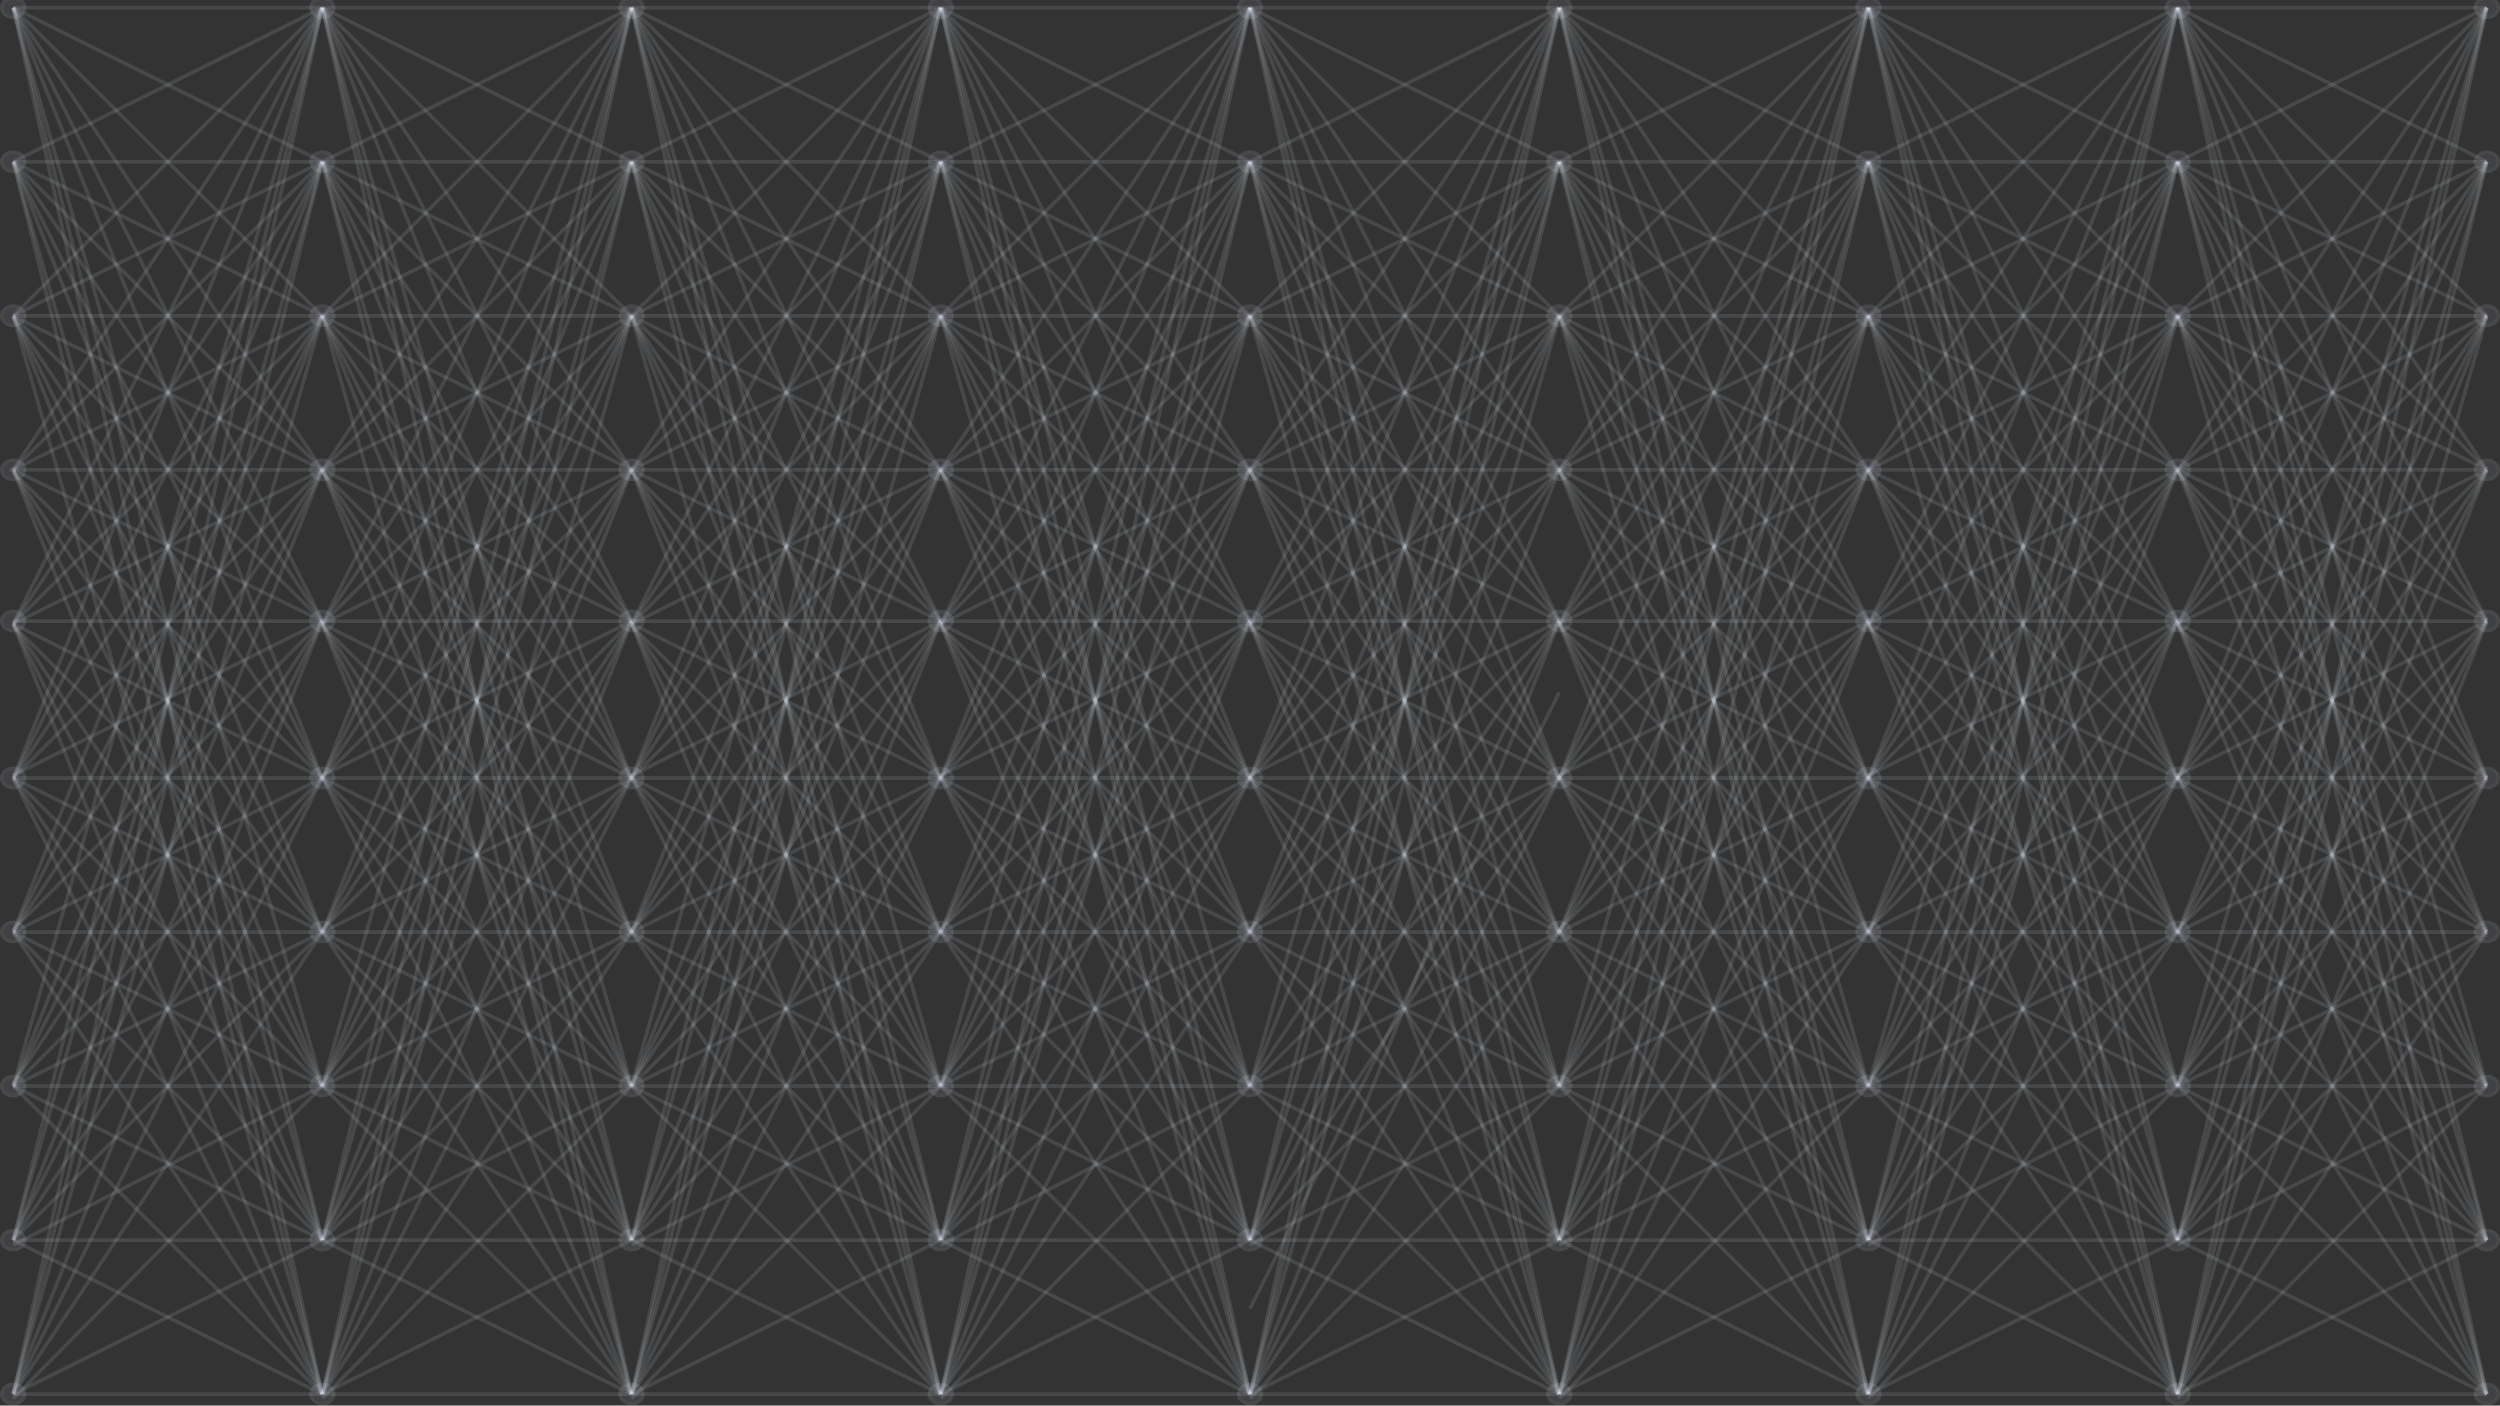 <?xml version="1.0" encoding="utf-8"?>
<!-- Generator: Adobe Illustrator 22.1.0, SVG Export Plug-In . SVG Version: 6.00 Build 0)  -->
<svg version="1.1" id="Layer_1" xmlns="http://www.w3.org/2000/svg" xmlns:xlink="http://www.w3.org/1999/xlink" x="0px" y="0px"
	 viewBox="0 0 1366 768" style="enable-background:new 0 0 1366 768;" xml:space="preserve">
<rect x="0" y="0" width="1366" height="768" fill="#333333" stroke="none"/>
<style type="text/css">
	.st0{opacity:0.11;}
	.st1{fill:#B3B3D7;}
	.st2{fill:#F0F8FF;}
	.st3{opacity:0.11;fill:#B3B3D7;stroke:#F0F8FF;stroke-width:2;stroke-miterlimit:10;}
	.st4{fill:none;stroke:#F0F8FF;stroke-width:2;stroke-miterlimit:10;}
</style>
<g class="st0">
	<ellipse class="st1" cx="7.2" cy="88.4" rx="6.2" ry="5.2"/>
	<path class="st2" d="M7.2,84.2c2.9,0,5.2,1.9,5.2,4.2s-2.3,4.2-5.2,4.2S2,90.7,2,88.4S4.3,84.2,7.2,84.2 M7.2,82.2
		c-4,0-7.2,2.8-7.2,6.2c0,3.4,3.2,6.2,7.2,6.2s7.2-2.8,7.2-6.2C14.4,85,11.2,82.2,7.2,82.2L7.2,82.2z"/>
</g>
<g class="st0">
	<ellipse class="st1" cx="7.2" cy="172.6" rx="6.2" ry="5.2"/>
	<path class="st2" d="M7.2,168.3c2.9,0,5.2,1.9,5.2,4.2s-2.3,4.2-5.2,4.2S2,174.9,2,172.6S4.3,168.3,7.2,168.3 M7.2,166.3
		c-4,0-7.2,2.8-7.2,6.2c0,3.4,3.2,6.2,7.2,6.2s7.2-2.8,7.2-6.2C14.4,169.1,11.2,166.3,7.2,166.3L7.2,166.3z"/>
</g>
<g class="st0">
	<ellipse class="st1" cx="7.2" cy="256.7" rx="6.2" ry="5.2"/>
	<path class="st2" d="M7.2,252.5c2.9,0,5.2,1.9,5.2,4.2s-2.3,4.2-5.2,4.2S2,259.1,2,256.7S4.3,252.5,7.2,252.5 M7.2,250.5
		c-4,0-7.2,2.8-7.2,6.2s3.2,6.2,7.2,6.2s7.2-2.8,7.2-6.2S11.2,250.5,7.2,250.5L7.2,250.5z"/>
</g>
<g class="st0">
	<ellipse class="st1" cx="7.2" cy="339.4" rx="6.2" ry="5.2"/>
	<path class="st2" d="M7.2,335.1c2.9,0,5.2,1.9,5.2,4.2s-2.3,4.2-5.2,4.2S2,341.7,2,339.4S4.3,335.1,7.2,335.1 M7.2,333.1
		c-4,0-7.2,2.8-7.2,6.2c0,3.4,3.2,6.2,7.2,6.2s7.2-2.8,7.2-6.2C14.4,335.9,11.2,333.1,7.2,333.1L7.2,333.1z"/>
</g>
<g class="st0">
	<path class="st1" d="M7.2,430.3c-3.4,0-6.2-2.3-6.2-5.2s2.8-5.2,6.2-5.2s6.2,2.3,6.2,5.2S10.6,430.3,7.2,430.3z"/>
	<path class="st2" d="M7.2,420.9c2.9,0,5.2,1.9,5.2,4.2s-2.3,4.2-5.2,4.2S2,427.4,2,425.1S4.3,420.9,7.2,420.9 M7.2,418.9
		c-4,0-7.2,2.8-7.2,6.2s3.2,6.2,7.2,6.2s7.2-2.8,7.2-6.2S11.2,418.9,7.2,418.9L7.2,418.9z"/>
</g>
<g class="st0">
	<path class="st1" d="M7.2,514.5c-3.4,0-6.2-2.3-6.2-5.2s2.8-5.2,6.2-5.2s6.2,2.3,6.2,5.2S10.6,514.5,7.2,514.5z"/>
	<path class="st2" d="M7.2,505c2.9,0,5.2,1.9,5.2,4.2s-2.3,4.2-5.2,4.2S2,511.6,2,509.3S4.3,505,7.2,505 M7.2,503
		c-4,0-7.2,2.8-7.2,6.2c0,3.4,3.2,6.2,7.2,6.2s7.2-2.8,7.2-6.2C14.4,505.8,11.2,503,7.2,503L7.2,503z"/>
</g>
<g class="st0">
	<path class="st1" d="M7.2,598.7c-3.4,0-6.2-2.3-6.2-5.2s2.8-5.2,6.2-5.2s6.2,2.3,6.2,5.2S10.6,598.7,7.2,598.7z"/>
	<path class="st2" d="M7.2,589.2c2.9,0,5.2,1.9,5.2,4.2s-2.3,4.2-5.2,4.2S2,595.8,2,593.4S4.3,589.2,7.2,589.2 M7.2,587.2
		c-4,0-7.2,2.8-7.2,6.2c0,3.4,3.2,6.2,7.2,6.2s7.2-2.8,7.2-6.2C14.4,590,11.2,587.2,7.2,587.2L7.2,587.2z"/>
</g>
<g class="st0">
	<path class="st1" d="M7.2,682.8c-3.4,0-6.2-2.3-6.2-5.2s2.8-5.2,6.2-5.2s6.2,2.3,6.2,5.2S10.6,682.8,7.2,682.8z"/>
	<path class="st2" d="M7.2,673.4c2.9,0,5.2,1.9,5.2,4.2s-2.3,4.2-5.2,4.2S2,679.9,2,677.6S4.3,673.4,7.2,673.4 M7.2,671.4
		c-4,0-7.2,2.8-7.2,6.2c0,3.4,3.2,6.2,7.2,6.2s7.2-2.8,7.2-6.2C14.4,674.2,11.2,671.4,7.2,671.4L7.2,671.4z"/>
</g>
<g class="st0">
	<path class="st1" d="M7.2,767c-3.4,0-6.2-2.3-6.2-5.2s2.8-5.2,6.2-5.2s6.2,2.3,6.2,5.2S10.6,767,7.2,767z"/>
	<path class="st2" d="M7.2,757.5c2.9,0,5.2,1.9,5.2,4.2s-2.3,4.2-5.2,4.2S2,764.1,2,761.8S4.3,757.5,7.2,757.5 M7.2,755.5
		c-4,0-7.2,2.8-7.2,6.2c0,3.4,3.2,6.2,7.2,6.2s7.2-2.8,7.2-6.2C14.4,758.3,11.2,755.5,7.2,755.5L7.2,755.5z"/>
</g>
<g class="st0">
	<ellipse class="st1" cx="7.2" cy="4.2" rx="6.2" ry="5.2"/>
	<path class="st2" d="M7.2,0c2.9,0,5.2,1.9,5.2,4.2s-2.3,4.2-5.2,4.2S2,6.6,2,4.2S4.3,0,7.2,0 M7.2-2C3.2-2,0,0.8,0,4.2
		s3.2,6.2,7.2,6.2s7.2-2.8,7.2-6.2S11.2-2,7.2-2L7.2-2z"/>
</g>
<line class="st3" x1="7.2" y1="4.2" x2="176.1" y2="88.4"/>
<line class="st3" x1="7.2" y1="4.2" x2="176.1" y2="172.6"/>
<line class="st3" x1="176.1" y1="256.7" x2="7.2" y2="4.2"/>
<line class="st3" x1="176.1" y1="339.1" x2="7.2" y2="4.2"/>
<line class="st3" x1="176.1" y1="425.1" x2="7.2" y2="4.2"/>
<line class="st3" x1="176.1" y1="593.4" x2="7.2" y2="4.2"/>
<line class="st3" x1="176.1" y1="677.6" x2="7.2" y2="4.2"/>
<line class="st3" x1="7.2" y1="4.2" x2="176.1" y2="761.8"/>
<g class="st0">
	<line class="st4" x1="7.2" y1="4.2" x2="176.1" y2="4.2"/>
	<line class="st1" x1="7.2" y1="4.2" x2="176.1" y2="4.2"/>
</g>
<line class="st3" x1="7.2" y1="88.4" x2="176.1" y2="172.6"/>
<line class="st3" x1="7.2" y1="88.4" x2="176.1" y2="256.7"/>
<line class="st3" x1="176.1" y1="339.2" x2="7.2" y2="88.4"/>
<line class="st3" x1="176.1" y1="425.2" x2="7.2" y2="88.8"/>
<line class="st3" x1="176.1" y1="509.3" x2="7.2" y2="88.4"/>
<line class="st3" x1="176.1" y1="677.6" x2="7.2" y2="88.4"/>
<line class="st3" x1="176.1" y1="761.8" x2="7.2" y2="88.4"/>
<line class="st3" x1="7.2" y1="172.6" x2="176.1" y2="256.7"/>
<line class="st3" x1="7.2" y1="172.7" x2="176.1" y2="339.4"/>
<line class="st3" x1="176.1" y1="425.1" x2="7.2" y2="173.4"/>
<line class="st3" x1="176.1" y1="509.3" x2="7.2" y2="172.6"/>
<line class="st3" x1="176.1" y1="593.4" x2="7.2" y2="172.6"/>
<line class="st3" x1="176.1" y1="761.8" x2="7.2" y2="172.6"/>
<line class="st3" x1="7.2" y1="256.7" x2="176.1" y2="339.4"/>
<line class="st3" x1="7.2" y1="258" x2="176.1" y2="425.1"/>
<line class="st3" x1="176.1" y1="509.1" x2="7.2" y2="257.2"/>
<line class="st3" x1="176.1" y1="593.4" x2="7.2" y2="256.7"/>
<line class="st3" x1="176.1" y1="677.6" x2="7.2" y2="256.7"/>
<line class="st3" x1="7.2" y1="340.9" x2="176.1" y2="425.1"/>
<line class="st3" x1="7.2" y1="341.8" x2="176.1" y2="509.3"/>
<line class="st3" x1="176.1" y1="593.4" x2="7.2" y2="340.9"/>
<line class="st3" x1="176.1" y1="677.6" x2="7.2" y2="340.9"/>
<line class="st3" x1="176.1" y1="761.8" x2="7.2" y2="340.9"/>
<line class="st3" x1="7.2" y1="425.1" x2="176.1" y2="509.3"/>
<line class="st3" x1="7.2" y1="425.1" x2="176.1" y2="593.4"/>
<line class="st3" x1="176.1" y1="677.6" x2="7.2" y2="425.1"/>
<line class="st3" x1="176.1" y1="761.8" x2="7.2" y2="425.1"/>
<line class="st3" x1="7.2" y1="509.3" x2="176.1" y2="593.4"/>
<line class="st3" x1="7.2" y1="509.3" x2="176.1" y2="677.6"/>
<line class="st3" x1="176.1" y1="761.8" x2="7.2" y2="509.3"/>
<line class="st3" x1="7.2" y1="593.4" x2="176.1" y2="677.6"/>
<line class="st3" x1="7.2" y1="593.4" x2="176.1" y2="761.8"/>
<line class="st3" x1="7.2" y1="677.6" x2="176.1" y2="761.8"/>
<line class="st3" x1="176.1" y1="4.2" x2="7.2" y2="88.4"/>
<line class="st3" x1="176.1" y1="4.2" x2="7.2" y2="172.6"/>
<line class="st3" x1="7.2" y1="256.7" x2="176.1" y2="4.2"/>
<line class="st3" x1="7.2" y1="340.9" x2="176.1" y2="4.2"/>
<line class="st3" x1="7.2" y1="425.1" x2="176.1" y2="4.2"/>
<line class="st3" x1="7.2" y1="593.4" x2="176.1" y2="4.2"/>
<line class="st3" x1="7.2" y1="677.6" x2="176.1" y2="4.2"/>
<line class="st3" x1="176.1" y1="4.2" x2="7.2" y2="761.8"/>
<line class="st3" x1="176.1" y1="88.4" x2="7.2" y2="172.6"/>
<line class="st3" x1="176.1" y1="88.4" x2="7.2" y2="256.7"/>
<line class="st3" x1="7.2" y1="340.9" x2="176.1" y2="88.4"/>
<line class="st3" x1="7.2" y1="425.1" x2="176.1" y2="88.4"/>
<line class="st3" x1="7.2" y1="509.3" x2="176.1" y2="88.4"/>
<line class="st3" x1="7.2" y1="677.6" x2="176.1" y2="88.4"/>
<line class="st3" x1="7.2" y1="761.8" x2="176.1" y2="88.4"/>
<line class="st3" x1="176.1" y1="172.6" x2="7.2" y2="256.7"/>
<line class="st3" x1="176.1" y1="172.6" x2="7.2" y2="340.9"/>
<line class="st3" x1="7.2" y1="425.1" x2="176.1" y2="172.6"/>
<line class="st3" x1="7.2" y1="509.3" x2="176.1" y2="172.6"/>
<line class="st3" x1="7.2" y1="593.4" x2="176.1" y2="172.6"/>
<line class="st3" x1="7.2" y1="761.8" x2="176.1" y2="172.6"/>
<line class="st3" x1="176.1" y1="256.7" x2="7.2" y2="340.9"/>
<line class="st3" x1="176.1" y1="256.7" x2="7.2" y2="425.1"/>
<line class="st3" x1="7.2" y1="509.3" x2="176.1" y2="256.7"/>
<line class="st3" x1="7.2" y1="593.4" x2="176.1" y2="256.7"/>
<line class="st3" x1="7.2" y1="677.6" x2="176.1" y2="256.7"/>
<line class="st3" x1="176.1" y1="425.1" x2="7.2" y2="509.3"/>
<line class="st3" x1="176.1" y1="425.1" x2="7.2" y2="593.4"/>
<line class="st3" x1="7.2" y1="677.6" x2="176.1" y2="425.1"/>
<line class="st3" x1="7.2" y1="761.8" x2="176.1" y2="425.1"/>
<line class="st3" x1="176.1" y1="593.4" x2="7.2" y2="680.3"/>
<line class="st3" x1="176.1" y1="593.4" x2="7.2" y2="764.1"/>
<line class="st3" x1="176.1" y1="509.3" x2="7.2" y2="593.4"/>
<line class="st3" x1="176.1" y1="509.3" x2="7.2" y2="677.6"/>
<line class="st3" x1="7.2" y1="761.8" x2="176.1" y2="509.3"/>
<line class="st3" x1="176.1" y1="339.4" x2="7.2" y2="423.7"/>
<line class="st3" x1="176.1" y1="339.4" x2="7.2" y2="508"/>
<line class="st3" x1="7.2" y1="592.3" x2="176.1" y2="339.4"/>
<line class="st3" x1="7.2" y1="676.6" x2="176.1" y2="339.4"/>
<line class="st3" x1="7.2" y1="760.9" x2="176.1" y2="339.4"/>
<line class="st3" x1="176.1" y1="677.6" x2="7.2" y2="761.8"/>
<g class="st0">
	<ellipse class="st1" cx="176.1" cy="88.4" rx="6.2" ry="5.2"/>
	<path class="st2" d="M176.1,84.2c2.9,0,5.2,1.9,5.2,4.2s-2.3,4.2-5.2,4.2s-5.2-1.9-5.2-4.2S173.3,84.2,176.1,84.2 M176.1,82.2
		c-4,0-7.2,2.8-7.2,6.2c0,3.4,3.2,6.2,7.2,6.2s7.2-2.8,7.2-6.2C183.3,85,180.1,82.2,176.1,82.2L176.1,82.2z"/>
</g>
<g class="st0">
	<ellipse class="st1" cx="176.1" cy="172.6" rx="6.2" ry="5.2"/>
	<path class="st2" d="M176.1,168.3c2.9,0,5.2,1.9,5.2,4.2s-2.3,4.2-5.2,4.2s-5.2-1.9-5.2-4.2S173.3,168.3,176.1,168.3 M176.1,166.3
		c-4,0-7.2,2.8-7.2,6.2c0,3.4,3.2,6.2,7.2,6.2s7.2-2.8,7.2-6.2C183.3,169.1,180.1,166.3,176.1,166.3L176.1,166.3z"/>
</g>
<g class="st0">
	<ellipse class="st1" cx="176.1" cy="256.7" rx="6.2" ry="5.2"/>
	<path class="st2" d="M176.1,252.5c2.9,0,5.2,1.9,5.2,4.2s-2.3,4.2-5.2,4.2s-5.2-1.9-5.2-4.2S173.3,252.5,176.1,252.5 M176.1,250.5
		c-4,0-7.2,2.8-7.2,6.2s3.2,6.2,7.2,6.2s7.2-2.8,7.2-6.2S180.1,250.5,176.1,250.5L176.1,250.5z"/>
</g>
<g class="st0">
	<ellipse class="st1" cx="176.1" cy="339.4" rx="6.2" ry="5.2"/>
	<path class="st2" d="M176.1,335.1c2.9,0,5.2,1.9,5.2,4.2s-2.3,4.2-5.2,4.2s-5.2-1.9-5.2-4.2S173.3,335.1,176.1,335.1 M176.1,333.1
		c-4,0-7.2,2.8-7.2,6.2c0,3.4,3.2,6.2,7.2,6.2s7.2-2.8,7.2-6.2C183.3,335.9,180.1,333.1,176.1,333.1L176.1,333.1z"/>
</g>
<g class="st0">
	<path class="st1" d="M176.1,430.3c-3.4,0-6.2-2.3-6.2-5.2s2.8-5.2,6.2-5.2s6.2,2.3,6.2,5.2S179.6,430.3,176.1,430.3z"/>
	<path class="st2" d="M176.1,420.9c2.9,0,5.2,1.9,5.2,4.2s-2.3,4.2-5.2,4.2s-5.2-1.9-5.2-4.2S173.3,420.9,176.1,420.9 M176.1,418.9
		c-4,0-7.2,2.8-7.2,6.2s3.2,6.2,7.2,6.2s7.2-2.8,7.2-6.2S180.1,418.9,176.1,418.9L176.1,418.9z"/>
</g>
<g class="st0">
	<path class="st1" d="M176.1,514.5c-3.4,0-6.2-2.3-6.2-5.2s2.8-5.2,6.2-5.2s6.2,2.3,6.2,5.2S179.6,514.5,176.1,514.5z"/>
	<path class="st2" d="M176.1,505c2.9,0,5.2,1.9,5.2,4.2s-2.3,4.2-5.2,4.2s-5.2-1.9-5.2-4.2S173.3,505,176.1,505 M176.1,503
		c-4,0-7.2,2.8-7.2,6.2c0,3.4,3.2,6.2,7.2,6.2s7.2-2.8,7.2-6.2C183.3,505.8,180.1,503,176.1,503L176.1,503z"/>
</g>
<g class="st0">
	<path class="st1" d="M176.1,598.7c-3.4,0-6.2-2.3-6.2-5.2s2.8-5.2,6.2-5.2s6.2,2.3,6.2,5.2S179.6,598.7,176.1,598.7z"/>
	<path class="st2" d="M176.1,589.2c2.9,0,5.2,1.9,5.2,4.2s-2.3,4.2-5.2,4.2s-5.2-1.9-5.2-4.2S173.3,589.2,176.1,589.2 M176.1,587.2
		c-4,0-7.2,2.8-7.2,6.2c0,3.4,3.2,6.2,7.2,6.2s7.2-2.8,7.2-6.2C183.3,590,180.1,587.2,176.1,587.2L176.1,587.2z"/>
</g>
<g class="st0">
	<path class="st1" d="M176.1,682.8c-3.4,0-6.2-2.3-6.2-5.2s2.8-5.2,6.2-5.2s6.2,2.3,6.2,5.2S179.6,682.8,176.1,682.8z"/>
	<path class="st2" d="M176.1,673.4c2.9,0,5.2,1.9,5.2,4.2s-2.3,4.2-5.2,4.2s-5.2-1.9-5.2-4.2S173.3,673.4,176.1,673.4 M176.1,671.4
		c-4,0-7.2,2.8-7.2,6.2c0,3.4,3.2,6.2,7.2,6.2s7.2-2.8,7.2-6.2C183.3,674.2,180.1,671.4,176.1,671.4L176.1,671.4z"/>
</g>
<g class="st0">
	<path class="st1" d="M176.1,767c-3.4,0-6.2-2.3-6.2-5.2s2.8-5.2,6.2-5.2s6.2,2.3,6.2,5.2S179.6,767,176.1,767z"/>
	<path class="st2" d="M176.1,757.5c2.9,0,5.2,1.9,5.2,4.2s-2.3,4.2-5.2,4.2s-5.2-1.9-5.2-4.2S173.3,757.5,176.1,757.5 M176.1,755.5
		c-4,0-7.2,2.8-7.2,6.2c0,3.4,3.2,6.2,7.2,6.2s7.2-2.8,7.2-6.2C183.3,758.3,180.1,755.5,176.1,755.5L176.1,755.5z"/>
</g>
<g class="st0">
	<ellipse class="st1" cx="176.1" cy="4.2" rx="6.2" ry="5.2"/>
	<path class="st2" d="M176.1,0c2.9,0,5.2,1.9,5.2,4.2s-2.3,4.2-5.2,4.2S171,6.6,171,4.2S173.3,0,176.1,0 M176.1-2
		c-4,0-7.2,2.8-7.2,6.2s3.2,6.2,7.2,6.2s7.2-2.8,7.2-6.2S180.1-2,176.1-2L176.1-2z"/>
</g>
<line class="st3" x1="7.2" y1="88.4" x2="176.1" y2="88.4"/>
<line class="st3" x1="7.2" y1="172.6" x2="176.1" y2="172.6"/>
<line class="st3" x1="5.4" y1="256.7" x2="174.3" y2="256.7"/>
<line class="st3" x1="7.2" y1="339.4" x2="176.1" y2="339.4"/>
<line class="st3" x1="7.2" y1="425.1" x2="176.1" y2="425.1"/>
<line class="st3" x1="7.2" y1="509.3" x2="176.1" y2="509.3"/>
<line class="st3" x1="7.2" y1="593.4" x2="176.1" y2="593.4"/>
<line class="st3" x1="7.2" y1="677.6" x2="176.1" y2="677.6"/>
<line class="st3" x1="7.2" y1="761.8" x2="176.1" y2="761.8"/>
<line class="st3" x1="176.1" y1="4.2" x2="345.1" y2="88.4"/>
<line class="st3" x1="176.1" y1="4.2" x2="345.1" y2="172.6"/>
<line class="st3" x1="345.1" y1="256.7" x2="176.1" y2="4.2"/>
<line class="st3" x1="345.1" y1="339.1" x2="176.1" y2="4.2"/>
<line class="st3" x1="345.1" y1="425.1" x2="176.1" y2="4.2"/>
<line class="st3" x1="345.1" y1="593.4" x2="176.1" y2="4.2"/>
<line class="st3" x1="345.1" y1="677.6" x2="176.1" y2="4.2"/>
<line class="st3" x1="176.1" y1="4.2" x2="345.1" y2="761.8"/>
<g class="st0">
	<line class="st4" x1="176.1" y1="4.2" x2="345.1" y2="4.2"/>
	<line class="st1" x1="176.1" y1="4.2" x2="345.1" y2="4.2"/>
</g>
<line class="st3" x1="176.1" y1="88.4" x2="345.1" y2="172.6"/>
<line class="st3" x1="176.1" y1="88.4" x2="345.1" y2="256.7"/>
<line class="st3" x1="345.1" y1="339.2" x2="176.1" y2="88.4"/>
<line class="st3" x1="345.1" y1="425.2" x2="176.1" y2="88.8"/>
<line class="st3" x1="345.1" y1="509.3" x2="176.1" y2="88.4"/>
<line class="st3" x1="345.1" y1="677.6" x2="176.1" y2="88.4"/>
<line class="st3" x1="345.1" y1="761.8" x2="176.1" y2="88.4"/>
<line class="st3" x1="176.1" y1="172.6" x2="345.1" y2="256.7"/>
<line class="st3" x1="176.1" y1="172.7" x2="345.1" y2="339.4"/>
<line class="st3" x1="345.1" y1="425.1" x2="176.1" y2="173.4"/>
<line class="st3" x1="345.1" y1="509.3" x2="176.1" y2="172.6"/>
<line class="st3" x1="345.1" y1="593.4" x2="176.1" y2="172.6"/>
<line class="st3" x1="345.1" y1="761.8" x2="176.1" y2="172.6"/>
<line class="st3" x1="176.1" y1="256.7" x2="345.1" y2="339.4"/>
<line class="st3" x1="176.1" y1="258" x2="345.1" y2="425.1"/>
<line class="st3" x1="345.1" y1="509.1" x2="176.1" y2="257.2"/>
<line class="st3" x1="345.1" y1="593.4" x2="176.1" y2="256.7"/>
<line class="st3" x1="345.1" y1="677.6" x2="176.1" y2="256.7"/>
<line class="st3" x1="176.1" y1="340.9" x2="345.1" y2="425.1"/>
<line class="st3" x1="176.1" y1="341.8" x2="345.1" y2="509.3"/>
<line class="st3" x1="345.1" y1="593.4" x2="176.1" y2="340.9"/>
<line class="st3" x1="345.1" y1="677.6" x2="176.1" y2="340.9"/>
<line class="st3" x1="345.1" y1="761.8" x2="176.1" y2="340.9"/>
<line class="st3" x1="176.1" y1="425.1" x2="345.1" y2="509.3"/>
<line class="st3" x1="176.1" y1="425.1" x2="345.1" y2="593.4"/>
<line class="st3" x1="345.1" y1="677.6" x2="176.1" y2="425.1"/>
<line class="st3" x1="345.1" y1="761.8" x2="176.1" y2="425.1"/>
<line class="st3" x1="176.1" y1="509.3" x2="345.1" y2="593.4"/>
<line class="st3" x1="176.1" y1="509.3" x2="345.1" y2="677.6"/>
<line class="st3" x1="345.1" y1="761.8" x2="176.1" y2="509.3"/>
<line class="st3" x1="176.1" y1="593.4" x2="345.1" y2="677.6"/>
<line class="st3" x1="176.1" y1="593.4" x2="345.1" y2="761.8"/>
<line class="st3" x1="176.1" y1="677.6" x2="345.1" y2="761.8"/>
<line class="st3" x1="345.1" y1="4.2" x2="176.1" y2="88.4"/>
<line class="st3" x1="345.1" y1="4.2" x2="176.1" y2="172.6"/>
<line class="st3" x1="176.1" y1="256.7" x2="345.1" y2="4.2"/>
<line class="st3" x1="176.1" y1="340.9" x2="345.1" y2="4.2"/>
<line class="st3" x1="176.1" y1="425.1" x2="345.1" y2="4.2"/>
<line class="st3" x1="176.1" y1="593.4" x2="345.1" y2="4.2"/>
<line class="st3" x1="176.1" y1="677.6" x2="345.1" y2="4.2"/>
<line class="st3" x1="345.1" y1="4.2" x2="176.1" y2="761.8"/>
<line class="st3" x1="345.1" y1="88.4" x2="176.2" y2="172.6"/>
<line class="st3" x1="345.1" y1="88.4" x2="176.2" y2="256.7"/>
<line class="st3" x1="176.1" y1="340.9" x2="345.1" y2="88.4"/>
<line class="st3" x1="176.1" y1="425.1" x2="345.1" y2="88.4"/>
<line class="st3" x1="176.2" y1="509.3" x2="345.1" y2="88.4"/>
<line class="st3" x1="176.2" y1="677.6" x2="345.1" y2="88.4"/>
<line class="st3" x1="176.2" y1="761.8" x2="345.1" y2="88.4"/>
<line class="st3" x1="345.1" y1="172.6" x2="176.1" y2="256.7"/>
<line class="st3" x1="345.1" y1="172.6" x2="176.1" y2="340.9"/>
<line class="st3" x1="176.1" y1="425.1" x2="345.1" y2="172.6"/>
<line class="st3" x1="176.1" y1="509.3" x2="345.1" y2="172.6"/>
<line class="st3" x1="176.1" y1="593.4" x2="345.1" y2="172.6"/>
<line class="st3" x1="176.1" y1="761.8" x2="345.1" y2="172.6"/>
<line class="st3" x1="345.1" y1="256.7" x2="176.1" y2="340.9"/>
<line class="st3" x1="345.1" y1="256.7" x2="176.1" y2="425.1"/>
<line class="st3" x1="176.1" y1="509.3" x2="345.1" y2="256.7"/>
<line class="st3" x1="176.1" y1="593.4" x2="345.1" y2="256.7"/>
<line class="st3" x1="176.1" y1="677.6" x2="345.1" y2="256.7"/>
<line class="st3" x1="345.1" y1="425.1" x2="176.2" y2="509.3"/>
<line class="st3" x1="345.1" y1="425.1" x2="176.2" y2="593.4"/>
<line class="st3" x1="176.2" y1="677.6" x2="345.1" y2="425.1"/>
<line class="st3" x1="176.2" y1="761.8" x2="345.1" y2="425.1"/>
<line class="st3" x1="345.1" y1="593.4" x2="176.1" y2="680.3"/>
<line class="st3" x1="345.1" y1="593.4" x2="176.1" y2="764.1"/>
<line class="st3" x1="345.1" y1="509.3" x2="176.2" y2="593.4"/>
<line class="st3" x1="345.1" y1="509.3" x2="176.2" y2="677.6"/>
<line class="st3" x1="176.2" y1="761.8" x2="345.1" y2="509.3"/>
<line class="st3" x1="345.1" y1="339.4" x2="176.2" y2="423.7"/>
<line class="st3" x1="345.1" y1="339.4" x2="176.2" y2="508"/>
<line class="st3" x1="176.2" y1="592.3" x2="345.1" y2="339.4"/>
<line class="st3" x1="176.2" y1="676.6" x2="345.1" y2="339.4"/>
<line class="st3" x1="176.2" y1="760.9" x2="345.1" y2="339.4"/>
<line class="st3" x1="345.1" y1="677.6" x2="176.1" y2="761.8"/>
<g class="st0">
	<ellipse class="st1" cx="345.1" cy="88.4" rx="6.2" ry="5.2"/>
	<path class="st2" d="M345.1,84.2c2.9,0,5.2,1.9,5.2,4.2s-2.3,4.2-5.2,4.2s-5.2-1.9-5.2-4.2S342.2,84.2,345.1,84.2 M345.1,82.2
		c-4,0-7.2,2.8-7.2,6.2c0,3.4,3.2,6.2,7.2,6.2c4,0,7.2-2.8,7.2-6.2C352.3,85,349.1,82.2,345.1,82.2L345.1,82.2z"/>
</g>
<g class="st0">
	<ellipse class="st1" cx="345.1" cy="172.6" rx="6.2" ry="5.2"/>
	<path class="st2" d="M345.1,168.3c2.9,0,5.2,1.9,5.2,4.2s-2.3,4.2-5.2,4.2s-5.2-1.9-5.2-4.2S342.2,168.3,345.1,168.3 M345.1,166.3
		c-4,0-7.2,2.8-7.2,6.2c0,3.4,3.2,6.2,7.2,6.2c4,0,7.2-2.8,7.2-6.2C352.3,169.1,349.1,166.3,345.1,166.3L345.1,166.3z"/>
</g>
<g class="st0">
	<ellipse class="st1" cx="345.1" cy="256.7" rx="6.2" ry="5.2"/>
	<path class="st2" d="M345.1,252.5c2.9,0,5.2,1.9,5.2,4.2s-2.3,4.2-5.2,4.2s-5.2-1.9-5.2-4.2S342.2,252.5,345.1,252.5 M345.1,250.5
		c-4,0-7.2,2.8-7.2,6.2s3.2,6.2,7.2,6.2c4,0,7.2-2.8,7.2-6.2S349.1,250.5,345.1,250.5L345.1,250.5z"/>
</g>
<g class="st0">
	<ellipse class="st1" cx="345.1" cy="339.4" rx="6.2" ry="5.2"/>
	<path class="st2" d="M345.1,335.1c2.9,0,5.2,1.9,5.2,4.2s-2.3,4.2-5.2,4.2s-5.2-1.9-5.2-4.2S342.2,335.1,345.1,335.1 M345.1,333.1
		c-4,0-7.2,2.8-7.2,6.2c0,3.4,3.2,6.2,7.2,6.2c4,0,7.2-2.8,7.2-6.2C352.3,335.9,349.1,333.1,345.1,333.1L345.1,333.1z"/>
</g>
<g class="st0">
	<path class="st1" d="M345.1,430.3c-3.4,0-6.2-2.3-6.2-5.2s2.8-5.2,6.2-5.2s6.2,2.3,6.2,5.2S348.5,430.3,345.1,430.3z"/>
	<path class="st2" d="M345.1,420.9c2.9,0,5.2,1.9,5.2,4.2s-2.3,4.2-5.2,4.2s-5.2-1.9-5.2-4.2S342.2,420.9,345.1,420.9 M345.1,418.9
		c-4,0-7.2,2.8-7.2,6.2s3.2,6.2,7.2,6.2c4,0,7.2-2.8,7.2-6.2S349.1,418.9,345.1,418.9L345.1,418.9z"/>
</g>
<g class="st0">
	<path class="st1" d="M345.1,514.5c-3.4,0-6.2-2.3-6.2-5.2s2.8-5.2,6.2-5.2s6.2,2.3,6.2,5.2S348.5,514.5,345.1,514.5z"/>
	<path class="st2" d="M345.1,505c2.9,0,5.2,1.9,5.2,4.2s-2.3,4.2-5.2,4.2s-5.2-1.9-5.2-4.2S342.2,505,345.1,505 M345.1,503
		c-4,0-7.2,2.8-7.2,6.2c0,3.4,3.2,6.2,7.2,6.2c4,0,7.2-2.8,7.2-6.2C352.3,505.8,349.1,503,345.1,503L345.1,503z"/>
</g>
<g class="st0">
	<path class="st1" d="M345.1,598.7c-3.4,0-6.2-2.3-6.2-5.2s2.8-5.2,6.2-5.2s6.2,2.3,6.2,5.2S348.5,598.7,345.1,598.7z"/>
	<path class="st2" d="M345.1,589.2c2.9,0,5.2,1.9,5.2,4.2s-2.3,4.2-5.2,4.2s-5.2-1.9-5.2-4.2S342.2,589.2,345.1,589.2 M345.1,587.2
		c-4,0-7.2,2.8-7.2,6.2c0,3.4,3.2,6.2,7.2,6.2c4,0,7.2-2.8,7.2-6.2C352.3,590,349.1,587.2,345.1,587.2L345.1,587.2z"/>
</g>
<g class="st0">
	<path class="st1" d="M345.1,682.8c-3.4,0-6.2-2.3-6.2-5.2s2.8-5.2,6.2-5.2s6.2,2.3,6.2,5.2S348.5,682.8,345.1,682.8z"/>
	<path class="st2" d="M345.1,673.4c2.9,0,5.2,1.9,5.2,4.2s-2.3,4.2-5.2,4.2s-5.2-1.9-5.2-4.2S342.2,673.4,345.1,673.4 M345.1,671.4
		c-4,0-7.2,2.8-7.2,6.2c0,3.4,3.2,6.2,7.2,6.2c4,0,7.2-2.8,7.2-6.2C352.3,674.2,349.1,671.4,345.1,671.4L345.1,671.4z"/>
</g>
<g class="st0">
	<path class="st1" d="M345.1,767c-3.4,0-6.2-2.3-6.2-5.2s2.8-5.2,6.2-5.2s6.2,2.3,6.2,5.2S348.5,767,345.1,767z"/>
	<path class="st2" d="M345.1,757.5c2.9,0,5.2,1.9,5.2,4.2s-2.3,4.2-5.2,4.2s-5.2-1.9-5.2-4.2S342.2,757.5,345.1,757.5 M345.1,755.5
		c-4,0-7.2,2.8-7.2,6.2c0,3.4,3.2,6.2,7.2,6.2c4,0,7.2-2.8,7.2-6.2C352.3,758.3,349.1,755.5,345.1,755.5L345.1,755.5z"/>
</g>
<g class="st0">
	<ellipse class="st1" cx="345.1" cy="4.2" rx="6.2" ry="5.2"/>
	<path class="st2" d="M345.1,0c2.9,0,5.2,1.9,5.2,4.2s-2.3,4.2-5.2,4.2s-5.2-1.9-5.2-4.2S342.2,0,345.1,0 M345.1-2
		c-4,0-7.2,2.8-7.2,6.2s3.2,6.2,7.2,6.2c4,0,7.2-2.8,7.2-6.2S349.1-2,345.1-2L345.1-2z"/>
</g>
<line class="st3" x1="176.1" y1="88.4" x2="345.1" y2="88.4"/>
<line class="st3" x1="176.1" y1="172.6" x2="345.1" y2="172.6"/>
<line class="st3" x1="174.3" y1="256.7" x2="343.3" y2="256.7"/>
<line class="st3" x1="176.1" y1="339.4" x2="345.1" y2="339.4"/>
<line class="st3" x1="176.1" y1="425.1" x2="345.1" y2="425.1"/>
<line class="st3" x1="176.1" y1="509.3" x2="345.1" y2="509.3"/>
<line class="st3" x1="176.1" y1="593.4" x2="345.1" y2="593.4"/>
<line class="st3" x1="176.1" y1="677.6" x2="345.1" y2="677.6"/>
<line class="st3" x1="176.1" y1="761.8" x2="345.1" y2="761.8"/>
<line class="st3" x1="345.1" y1="4.2" x2="514" y2="88.4"/>
<line class="st3" x1="345.1" y1="4.2" x2="514" y2="172.6"/>
<line class="st3" x1="514" y1="256.7" x2="345.1" y2="4.2"/>
<line class="st3" x1="514" y1="339.1" x2="345.1" y2="4.2"/>
<line class="st3" x1="514" y1="425.1" x2="345.1" y2="4.2"/>
<line class="st3" x1="514" y1="593.4" x2="345.1" y2="4.2"/>
<line class="st3" x1="514" y1="677.6" x2="345.1" y2="4.2"/>
<line class="st3" x1="345.1" y1="4.2" x2="514" y2="761.8"/>
<g class="st0">
	<line class="st4" x1="345.1" y1="4.2" x2="514" y2="4.2"/>
	<line class="st1" x1="345.1" y1="4.2" x2="514" y2="4.2"/>
</g>
<line class="st3" x1="345.1" y1="88.4" x2="514" y2="172.6"/>
<line class="st3" x1="345.1" y1="88.4" x2="514" y2="256.7"/>
<line class="st3" x1="514" y1="339.2" x2="345.1" y2="88.4"/>
<line class="st3" x1="514" y1="425.2" x2="345.1" y2="88.8"/>
<line class="st3" x1="514" y1="509.3" x2="345.1" y2="88.4"/>
<line class="st3" x1="514" y1="677.6" x2="345.1" y2="88.4"/>
<line class="st3" x1="514" y1="761.8" x2="345.1" y2="88.4"/>
<line class="st3" x1="345.1" y1="172.6" x2="514" y2="256.7"/>
<line class="st3" x1="345.1" y1="172.7" x2="514" y2="339.4"/>
<line class="st3" x1="514" y1="425.1" x2="345.1" y2="173.4"/>
<line class="st3" x1="514" y1="509.3" x2="345.1" y2="172.6"/>
<line class="st3" x1="514" y1="593.4" x2="345.1" y2="172.6"/>
<line class="st3" x1="514" y1="761.8" x2="345.1" y2="172.6"/>
<line class="st3" x1="345.1" y1="256.7" x2="514" y2="339.4"/>
<line class="st3" x1="345.1" y1="258" x2="514" y2="425.1"/>
<line class="st3" x1="514" y1="509.1" x2="345.1" y2="257.2"/>
<line class="st3" x1="514" y1="593.4" x2="345.1" y2="256.7"/>
<line class="st3" x1="514" y1="677.6" x2="345.1" y2="256.7"/>
<line class="st3" x1="345.1" y1="340.9" x2="514" y2="425.1"/>
<line class="st3" x1="345.1" y1="341.8" x2="514" y2="509.3"/>
<line class="st3" x1="514" y1="593.4" x2="345.1" y2="340.9"/>
<line class="st3" x1="514" y1="677.6" x2="345.1" y2="340.9"/>
<line class="st3" x1="514" y1="761.8" x2="345.1" y2="340.9"/>
<line class="st3" x1="345.1" y1="425.1" x2="514" y2="509.3"/>
<line class="st3" x1="345.1" y1="425.1" x2="514" y2="593.4"/>
<line class="st3" x1="514" y1="677.6" x2="345.1" y2="425.1"/>
<line class="st3" x1="514" y1="761.8" x2="345.1" y2="425.1"/>
<line class="st3" x1="345.1" y1="509.3" x2="514" y2="593.4"/>
<line class="st3" x1="345.1" y1="509.3" x2="514" y2="677.6"/>
<line class="st3" x1="514" y1="761.8" x2="345.1" y2="509.3"/>
<line class="st3" x1="345.1" y1="593.4" x2="514" y2="677.6"/>
<line class="st3" x1="345.1" y1="593.4" x2="514" y2="761.8"/>
<line class="st3" x1="345.1" y1="677.6" x2="514" y2="761.8"/>
<line class="st3" x1="514" y1="4.2" x2="345.1" y2="88.4"/>
<line class="st3" x1="514" y1="4.2" x2="345.1" y2="172.6"/>
<line class="st3" x1="345.1" y1="256.7" x2="514" y2="4.2"/>
<line class="st3" x1="345.1" y1="340.9" x2="514" y2="4.2"/>
<line class="st3" x1="345.1" y1="425.1" x2="514" y2="4.2"/>
<line class="st3" x1="345.1" y1="593.4" x2="514" y2="4.2"/>
<line class="st3" x1="345.1" y1="677.6" x2="514" y2="4.2"/>
<line class="st3" x1="514" y1="4.2" x2="345.1" y2="761.8"/>
<line class="st3" x1="514" y1="88.4" x2="345.1" y2="172.6"/>
<line class="st3" x1="514" y1="88.4" x2="345.1" y2="256.7"/>
<line class="st3" x1="345.1" y1="340.9" x2="514" y2="88.4"/>
<line class="st3" x1="345.1" y1="425.1" x2="514" y2="88.4"/>
<line class="st3" x1="345.1" y1="509.3" x2="514" y2="88.4"/>
<line class="st3" x1="345.1" y1="677.6" x2="514" y2="88.4"/>
<line class="st3" x1="345.1" y1="761.8" x2="514" y2="88.4"/>
<line class="st3" x1="514" y1="172.6" x2="345.1" y2="256.7"/>
<line class="st3" x1="514" y1="172.6" x2="345.1" y2="340.9"/>
<line class="st3" x1="345.1" y1="425.1" x2="514" y2="172.6"/>
<line class="st3" x1="345.1" y1="509.3" x2="514" y2="172.6"/>
<line class="st3" x1="345.1" y1="593.4" x2="514" y2="172.6"/>
<line class="st3" x1="345.1" y1="761.8" x2="514" y2="172.6"/>
<line class="st3" x1="514" y1="256.7" x2="345.1" y2="340.9"/>
<line class="st3" x1="514" y1="256.7" x2="345.1" y2="425.1"/>
<line class="st3" x1="345.1" y1="509.3" x2="514" y2="256.7"/>
<line class="st3" x1="345.1" y1="593.4" x2="514" y2="256.7"/>
<line class="st3" x1="345.1" y1="677.6" x2="514" y2="256.7"/>
<line class="st3" x1="514" y1="425.1" x2="345.1" y2="509.3"/>
<line class="st3" x1="514" y1="425.1" x2="345.1" y2="593.4"/>
<line class="st3" x1="345.1" y1="677.6" x2="514" y2="425.1"/>
<line class="st3" x1="345.1" y1="761.8" x2="514" y2="425.1"/>
<line class="st3" x1="514" y1="593.4" x2="345.1" y2="680.3"/>
<line class="st3" x1="514" y1="593.4" x2="345.1" y2="764.1"/>
<line class="st3" x1="514" y1="509.3" x2="345.1" y2="593.4"/>
<line class="st3" x1="514" y1="509.3" x2="345.1" y2="677.6"/>
<line class="st3" x1="345.1" y1="761.8" x2="514" y2="509.3"/>
<line class="st3" x1="514" y1="339.4" x2="345.1" y2="423.7"/>
<line class="st3" x1="514" y1="339.4" x2="345.1" y2="508"/>
<line class="st3" x1="345.1" y1="592.3" x2="514" y2="339.4"/>
<line class="st3" x1="345.1" y1="676.6" x2="514" y2="339.4"/>
<line class="st3" x1="345.1" y1="760.9" x2="514" y2="339.4"/>
<line class="st3" x1="514" y1="677.6" x2="345.1" y2="761.8"/>
<g class="st0">
	<ellipse class="st1" cx="514" cy="88.4" rx="6.2" ry="5.2"/>
	<path class="st2" d="M514,84.2c2.9,0,5.2,1.9,5.2,4.2s-2.3,4.2-5.2,4.2c-2.9,0-5.2-1.9-5.2-4.2S511.2,84.2,514,84.2 M514,82.2
		c-4,0-7.2,2.8-7.2,6.2c0,3.4,3.2,6.2,7.2,6.2s7.2-2.8,7.2-6.2C521.2,85,518,82.2,514,82.2L514,82.2z"/>
</g>
<g class="st0">
	<ellipse class="st1" cx="514" cy="172.6" rx="6.2" ry="5.2"/>
	<path class="st2" d="M514,168.3c2.9,0,5.2,1.9,5.2,4.2s-2.3,4.2-5.2,4.2c-2.9,0-5.2-1.9-5.2-4.2S511.2,168.3,514,168.3 M514,166.3
		c-4,0-7.2,2.8-7.2,6.2c0,3.4,3.2,6.2,7.2,6.2s7.2-2.8,7.2-6.2C521.2,169.1,518,166.3,514,166.3L514,166.3z"/>
</g>
<g class="st0">
	<ellipse class="st1" cx="514" cy="256.7" rx="6.2" ry="5.2"/>
	<path class="st2" d="M514,252.5c2.9,0,5.2,1.9,5.2,4.2s-2.3,4.2-5.2,4.2c-2.9,0-5.2-1.9-5.2-4.2S511.2,252.5,514,252.5 M514,250.5
		c-4,0-7.2,2.8-7.2,6.2s3.2,6.2,7.2,6.2s7.2-2.8,7.2-6.2S518,250.5,514,250.5L514,250.5z"/>
</g>
<g class="st0">
	<ellipse class="st1" cx="514" cy="339.4" rx="6.2" ry="5.2"/>
	<path class="st2" d="M514,335.1c2.9,0,5.2,1.9,5.2,4.2s-2.3,4.2-5.2,4.2c-2.9,0-5.2-1.9-5.2-4.2S511.2,335.1,514,335.1 M514,333.1
		c-4,0-7.2,2.8-7.2,6.2c0,3.4,3.2,6.2,7.2,6.2s7.2-2.8,7.2-6.2C521.2,335.9,518,333.1,514,333.1L514,333.1z"/>
</g>
<g class="st0">
	<path class="st1" d="M514,430.3c-3.4,0-6.2-2.3-6.2-5.2s2.8-5.2,6.2-5.2s6.2,2.3,6.2,5.2S517.5,430.3,514,430.3z"/>
	<path class="st2" d="M514,420.9c2.9,0,5.2,1.9,5.2,4.2s-2.3,4.2-5.2,4.2c-2.9,0-5.2-1.9-5.2-4.2S511.2,420.9,514,420.9 M514,418.9
		c-4,0-7.2,2.8-7.2,6.2s3.2,6.2,7.2,6.2s7.2-2.8,7.2-6.2S518,418.9,514,418.9L514,418.9z"/>
</g>
<g class="st0">
	<path class="st1" d="M514,514.5c-3.4,0-6.2-2.3-6.2-5.2s2.8-5.2,6.2-5.2s6.2,2.3,6.2,5.2S517.5,514.5,514,514.5z"/>
	<path class="st2" d="M514,505c2.9,0,5.2,1.9,5.2,4.2s-2.3,4.2-5.2,4.2c-2.9,0-5.2-1.9-5.2-4.2S511.2,505,514,505 M514,503
		c-4,0-7.2,2.8-7.2,6.2c0,3.4,3.2,6.2,7.2,6.2s7.2-2.8,7.2-6.2C521.2,505.8,518,503,514,503L514,503z"/>
</g>
<g class="st0">
	<path class="st1" d="M514,598.7c-3.4,0-6.2-2.3-6.2-5.2s2.8-5.2,6.2-5.2s6.2,2.3,6.2,5.2S517.5,598.7,514,598.7z"/>
	<path class="st2" d="M514,589.2c2.9,0,5.2,1.9,5.2,4.2s-2.3,4.2-5.2,4.2c-2.9,0-5.2-1.9-5.2-4.2S511.2,589.2,514,589.2 M514,587.2
		c-4,0-7.2,2.8-7.2,6.2c0,3.4,3.2,6.2,7.2,6.2s7.2-2.8,7.2-6.2C521.2,590,518,587.2,514,587.2L514,587.2z"/>
</g>
<g class="st0">
	<path class="st1" d="M514,682.8c-3.4,0-6.2-2.3-6.2-5.2s2.8-5.2,6.2-5.2s6.2,2.3,6.2,5.2S517.5,682.8,514,682.8z"/>
	<path class="st2" d="M514,673.4c2.9,0,5.2,1.9,5.2,4.2s-2.3,4.2-5.2,4.2c-2.9,0-5.2-1.9-5.2-4.2S511.2,673.4,514,673.4 M514,671.4
		c-4,0-7.2,2.8-7.2,6.2c0,3.4,3.2,6.2,7.2,6.2s7.2-2.8,7.2-6.2C521.2,674.2,518,671.4,514,671.4L514,671.4z"/>
</g>
<g class="st0">
	<path class="st1" d="M514,767c-3.4,0-6.2-2.3-6.2-5.2s2.8-5.2,6.2-5.2s6.2,2.3,6.2,5.2S517.5,767,514,767z"/>
	<path class="st2" d="M514,757.5c2.9,0,5.2,1.9,5.2,4.2s-2.3,4.2-5.2,4.2c-2.9,0-5.2-1.9-5.2-4.2S511.2,757.5,514,757.5 M514,755.5
		c-4,0-7.2,2.8-7.2,6.2c0,3.4,3.2,6.2,7.2,6.2s7.2-2.8,7.2-6.2C521.2,758.3,518,755.5,514,755.5L514,755.5z"/>
</g>
<g class="st0">
	<ellipse class="st1" cx="514" cy="4.2" rx="6.2" ry="5.2"/>
	<path class="st2" d="M514,0c2.9,0,5.2,1.9,5.2,4.2s-2.3,4.2-5.2,4.2c-2.9,0-5.2-1.9-5.2-4.2S511.2,0,514,0 M514-2
		c-4,0-7.2,2.8-7.2,6.2s3.2,6.2,7.2,6.2s7.2-2.8,7.2-6.2S518-2,514-2L514-2z"/>
</g>
<line class="st3" x1="345.1" y1="88.4" x2="514" y2="88.4"/>
<line class="st3" x1="345.1" y1="172.6" x2="514" y2="172.6"/>
<line class="st3" x1="343.3" y1="256.7" x2="512.2" y2="256.7"/>
<line class="st3" x1="345.1" y1="339.4" x2="514" y2="339.4"/>
<line class="st3" x1="345.1" y1="425.1" x2="514" y2="425.1"/>
<line class="st3" x1="345.1" y1="509.3" x2="514" y2="509.3"/>
<line class="st3" x1="345.1" y1="593.4" x2="514" y2="593.4"/>
<line class="st3" x1="345.1" y1="677.6" x2="514" y2="677.6"/>
<line class="st3" x1="345.1" y1="761.8" x2="514" y2="761.8"/>
<line class="st3" x1="514" y1="4.2" x2="683" y2="88.4"/>
<line class="st3" x1="514" y1="4.2" x2="683" y2="172.6"/>
<line class="st3" x1="683" y1="256.7" x2="514" y2="4.2"/>
<line class="st3" x1="683" y1="339.1" x2="514" y2="4.2"/>
<line class="st3" x1="683" y1="425.1" x2="514" y2="4.2"/>
<line class="st3" x1="683" y1="593.4" x2="514" y2="4.2"/>
<line class="st3" x1="683" y1="677.6" x2="514" y2="4.2"/>
<line class="st3" x1="514" y1="4.2" x2="683" y2="761.8"/>
<g class="st0">
	<line class="st4" x1="514" y1="4.2" x2="683" y2="4.2"/>
	<line class="st1" x1="514" y1="4.2" x2="683" y2="4.2"/>
</g>
<line class="st3" x1="514" y1="88.4" x2="683" y2="172.6"/>
<line class="st3" x1="514" y1="88.4" x2="683" y2="256.7"/>
<line class="st3" x1="683" y1="339.2" x2="514" y2="88.4"/>
<line class="st3" x1="683" y1="425.2" x2="514" y2="88.8"/>
<line class="st3" x1="683" y1="509.3" x2="514" y2="88.4"/>
<line class="st3" x1="683" y1="677.6" x2="514" y2="88.4"/>
<line class="st3" x1="683" y1="761.8" x2="514" y2="88.4"/>
<line class="st3" x1="514" y1="172.6" x2="683" y2="256.7"/>
<line class="st3" x1="514" y1="172.7" x2="683" y2="339.4"/>
<line class="st3" x1="683" y1="425.1" x2="514" y2="173.4"/>
<line class="st3" x1="683" y1="509.3" x2="514" y2="172.6"/>
<line class="st3" x1="683" y1="593.4" x2="514" y2="172.6"/>
<line class="st3" x1="683" y1="761.8" x2="514" y2="172.6"/>
<line class="st3" x1="514" y1="256.7" x2="683" y2="339.4"/>
<line class="st3" x1="514" y1="258" x2="683" y2="425.1"/>
<line class="st3" x1="683" y1="509.1" x2="514" y2="257.2"/>
<line class="st3" x1="683" y1="593.4" x2="514" y2="256.7"/>
<line class="st3" x1="683" y1="677.6" x2="514" y2="256.7"/>
<line class="st3" x1="514" y1="340.9" x2="683" y2="425.1"/>
<line class="st3" x1="514" y1="341.8" x2="683" y2="509.3"/>
<line class="st3" x1="683" y1="593.4" x2="514" y2="340.9"/>
<line class="st3" x1="683" y1="677.6" x2="514" y2="340.9"/>
<line class="st3" x1="683" y1="761.8" x2="514" y2="340.9"/>
<line class="st3" x1="514" y1="425.1" x2="683" y2="509.3"/>
<line class="st3" x1="514" y1="425.1" x2="683" y2="593.4"/>
<line class="st3" x1="683" y1="677.6" x2="514" y2="425.1"/>
<line class="st3" x1="683" y1="761.8" x2="514" y2="425.1"/>
<line class="st3" x1="514" y1="509.3" x2="683" y2="593.4"/>
<line class="st3" x1="514" y1="509.3" x2="683" y2="677.6"/>
<line class="st3" x1="683" y1="761.8" x2="514" y2="509.3"/>
<line class="st3" x1="514" y1="593.4" x2="683" y2="677.6"/>
<line class="st3" x1="514" y1="593.4" x2="683" y2="761.8"/>
<line class="st3" x1="514" y1="677.6" x2="683" y2="761.8"/>
<line class="st3" x1="683" y1="4.2" x2="514" y2="88.4"/>
<line class="st3" x1="683" y1="4.2" x2="514" y2="172.6"/>
<line class="st3" x1="514" y1="256.7" x2="683" y2="4.2"/>
<line class="st3" x1="514" y1="340.9" x2="683" y2="4.2"/>
<line class="st3" x1="514" y1="425.1" x2="683" y2="4.2"/>
<line class="st3" x1="514" y1="593.4" x2="683" y2="4.2"/>
<line class="st3" x1="514" y1="677.6" x2="683" y2="4.2"/>
<line class="st3" x1="683" y1="4.2" x2="514" y2="761.8"/>
<line class="st3" x1="683" y1="88.4" x2="514.1" y2="172.6"/>
<line class="st3" x1="683" y1="88.4" x2="514.1" y2="256.7"/>
<line class="st3" x1="514" y1="340.9" x2="683" y2="88.4"/>
<line class="st3" x1="514" y1="425.1" x2="683" y2="88.4"/>
<line class="st3" x1="514.1" y1="509.3" x2="683" y2="88.4"/>
<line class="st3" x1="514.1" y1="677.6" x2="683" y2="88.4"/>
<line class="st3" x1="514.1" y1="761.8" x2="683" y2="88.4"/>
<line class="st3" x1="683" y1="172.6" x2="514" y2="256.7"/>
<line class="st3" x1="683" y1="172.6" x2="514" y2="340.9"/>
<line class="st3" x1="514" y1="425.1" x2="683" y2="172.6"/>
<line class="st3" x1="514" y1="509.3" x2="683" y2="172.6"/>
<line class="st3" x1="514" y1="593.4" x2="683" y2="172.6"/>
<line class="st3" x1="514" y1="761.8" x2="683" y2="172.6"/>
<line class="st3" x1="683" y1="256.7" x2="514" y2="340.9"/>
<line class="st3" x1="683" y1="256.7" x2="514" y2="425.1"/>
<line class="st3" x1="514" y1="509.3" x2="683" y2="256.7"/>
<line class="st3" x1="514" y1="593.4" x2="683" y2="256.7"/>
<line class="st3" x1="514" y1="677.6" x2="683" y2="256.7"/>
<line class="st3" x1="683" y1="425.1" x2="514.1" y2="509.3"/>
<line class="st3" x1="683" y1="425.1" x2="514.1" y2="593.4"/>
<line class="st3" x1="514.1" y1="677.6" x2="683" y2="425.1"/>
<line class="st3" x1="514.1" y1="761.8" x2="683" y2="425.1"/>
<line class="st3" x1="683" y1="593.4" x2="514" y2="680.3"/>
<line class="st3" x1="683" y1="593.4" x2="514" y2="764.1"/>
<line class="st3" x1="683" y1="509.3" x2="514.1" y2="593.4"/>
<line class="st3" x1="683" y1="509.3" x2="514.1" y2="677.6"/>
<line class="st3" x1="514.1" y1="761.8" x2="683" y2="509.3"/>
<line class="st3" x1="683" y1="339.4" x2="514.1" y2="423.7"/>
<line class="st3" x1="683" y1="339.4" x2="514.1" y2="508"/>
<line class="st3" x1="514.1" y1="592.3" x2="683" y2="339.4"/>
<line class="st3" x1="514.1" y1="676.6" x2="683" y2="339.4"/>
<line class="st3" x1="514.1" y1="760.9" x2="683" y2="339.4"/>
<line class="st3" x1="683" y1="677.6" x2="514" y2="761.8"/>
<g class="st0">
	<ellipse class="st1" cx="683" cy="88.4" rx="6.2" ry="5.2"/>
	<path class="st2" d="M683,84.2c2.9,0,5.2,1.9,5.2,4.2s-2.3,4.2-5.2,4.2s-5.2-1.9-5.2-4.2S680.1,84.2,683,84.2 M683,82.2
		c-4,0-7.2,2.8-7.2,6.2c0,3.4,3.2,6.2,7.2,6.2s7.2-2.8,7.2-6.2C690.2,85,687,82.2,683,82.2L683,82.2z"/>
</g>
<g class="st0">
	<ellipse class="st1" cx="683" cy="172.6" rx="6.2" ry="5.2"/>
	<path class="st2" d="M683,168.3c2.9,0,5.2,1.9,5.2,4.2s-2.3,4.2-5.2,4.2s-5.2-1.9-5.2-4.2S680.1,168.3,683,168.3 M683,166.3
		c-4,0-7.2,2.8-7.2,6.2c0,3.4,3.2,6.2,7.2,6.2s7.2-2.8,7.2-6.2C690.2,169.1,687,166.3,683,166.3L683,166.3z"/>
</g>
<g class="st0">
	<ellipse class="st1" cx="683" cy="256.7" rx="6.2" ry="5.2"/>
	<path class="st2" d="M683,252.5c2.9,0,5.2,1.9,5.2,4.2s-2.3,4.2-5.2,4.2s-5.2-1.9-5.2-4.2S680.1,252.5,683,252.5 M683,250.5
		c-4,0-7.2,2.8-7.2,6.2s3.2,6.2,7.2,6.2s7.2-2.8,7.2-6.2S687,250.5,683,250.5L683,250.5z"/>
</g>
<g class="st0">
	<ellipse class="st1" cx="683" cy="339.4" rx="6.2" ry="5.2"/>
	<path class="st2" d="M683,335.1c2.9,0,5.2,1.9,5.2,4.2s-2.3,4.2-5.2,4.2s-5.2-1.9-5.2-4.2S680.1,335.1,683,335.1 M683,333.1
		c-4,0-7.2,2.8-7.2,6.2c0,3.4,3.2,6.2,7.2,6.2s7.2-2.8,7.2-6.2C690.2,335.9,687,333.1,683,333.1L683,333.1z"/>
</g>
<g class="st0">
	<path class="st1" d="M683,430.3c-3.4,0-6.2-2.3-6.2-5.2s2.8-5.2,6.2-5.2s6.2,2.3,6.2,5.2S686.4,430.3,683,430.3z"/>
	<path class="st2" d="M683,420.9c2.9,0,5.2,1.9,5.2,4.2s-2.3,4.2-5.2,4.2s-5.2-1.9-5.2-4.2S680.1,420.9,683,420.9 M683,418.9
		c-4,0-7.2,2.8-7.2,6.2s3.2,6.2,7.2,6.2s7.2-2.8,7.2-6.2S687,418.9,683,418.9L683,418.9z"/>
</g>
<g class="st0">
	<path class="st1" d="M683,514.5c-3.4,0-6.2-2.3-6.2-5.2s2.8-5.2,6.2-5.2s6.2,2.3,6.2,5.2S686.4,514.5,683,514.5z"/>
	<path class="st2" d="M683,505c2.9,0,5.2,1.9,5.2,4.2s-2.3,4.2-5.2,4.2s-5.2-1.9-5.2-4.2S680.1,505,683,505 M683,503
		c-4,0-7.2,2.8-7.2,6.2c0,3.4,3.2,6.2,7.2,6.2s7.2-2.8,7.2-6.2C690.2,505.8,687,503,683,503L683,503z"/>
</g>
<g class="st0">
	<path class="st1" d="M683,598.7c-3.4,0-6.2-2.3-6.2-5.2s2.8-5.2,6.2-5.2s6.2,2.3,6.2,5.2S686.4,598.7,683,598.7z"/>
	<path class="st2" d="M683,589.2c2.9,0,5.2,1.9,5.2,4.2s-2.3,4.2-5.2,4.2s-5.2-1.9-5.2-4.2S680.1,589.2,683,589.2 M683,587.2
		c-4,0-7.2,2.8-7.2,6.2c0,3.4,3.2,6.2,7.2,6.2s7.2-2.8,7.2-6.2C690.2,590,687,587.2,683,587.2L683,587.2z"/>
</g>
<g class="st0">
	<path class="st1" d="M683,682.8c-3.4,0-6.2-2.3-6.2-5.2s2.8-5.2,6.2-5.2s6.2,2.3,6.2,5.2S686.4,682.8,683,682.8z"/>
	<path class="st2" d="M683,673.4c2.9,0,5.2,1.9,5.2,4.2s-2.3,4.2-5.2,4.2s-5.2-1.9-5.2-4.2S680.1,673.4,683,673.4 M683,671.4
		c-4,0-7.2,2.8-7.2,6.2c0,3.4,3.2,6.2,7.2,6.2s7.2-2.8,7.2-6.2C690.2,674.2,687,671.4,683,671.4L683,671.4z"/>
</g>
<g class="st0">
	<path class="st1" d="M683,767c-3.4,0-6.2-2.3-6.2-5.2s2.8-5.2,6.2-5.2s6.2,2.3,6.2,5.2S686.4,767,683,767z"/>
	<path class="st2" d="M683,757.5c2.9,0,5.2,1.9,5.2,4.2s-2.3,4.2-5.2,4.2s-5.2-1.9-5.2-4.2S680.1,757.5,683,757.5 M683,755.5
		c-4,0-7.2,2.8-7.2,6.2c0,3.4,3.2,6.2,7.2,6.2s7.2-2.8,7.2-6.2C690.2,758.3,687,755.5,683,755.5L683,755.5z"/>
</g>
<g class="st0">
	<ellipse class="st1" cx="683" cy="4.2" rx="6.2" ry="5.2"/>
	<path class="st2" d="M683,0c2.9,0,5.2,1.9,5.2,4.2s-2.3,4.2-5.2,4.2s-5.2-1.9-5.2-4.2S680.1,0,683,0 M683-2c-4,0-7.2,2.8-7.2,6.2
		s3.2,6.2,7.2,6.2s7.2-2.8,7.2-6.2S687-2,683-2L683-2z"/>
</g>
<line class="st3" x1="514" y1="88.4" x2="683" y2="88.4"/>
<line class="st3" x1="514" y1="172.6" x2="683" y2="172.6"/>
<line class="st3" x1="512.2" y1="256.7" x2="681.2" y2="256.7"/>
<line class="st3" x1="514" y1="339.4" x2="683" y2="339.4"/>
<line class="st3" x1="514" y1="425.1" x2="683" y2="425.1"/>
<line class="st3" x1="514" y1="509.3" x2="683" y2="509.3"/>
<line class="st3" x1="514" y1="593.4" x2="683" y2="593.4"/>
<line class="st3" x1="514" y1="677.6" x2="683" y2="677.6"/>
<line class="st3" x1="514" y1="761.8" x2="683" y2="761.8"/>
<line class="st3" x1="683" y1="4.2" x2="852" y2="88.4"/>
<line class="st3" x1="683" y1="4.2" x2="852" y2="172.6"/>
<line class="st3" x1="852" y1="256.7" x2="683" y2="4.2"/>
<line class="st3" x1="852" y1="339.1" x2="683" y2="4.2"/>
<line class="st3" x1="852" y1="425.1" x2="683" y2="4.2"/>
<line class="st3" x1="852" y1="593.4" x2="683" y2="4.2"/>
<line class="st3" x1="852" y1="677.6" x2="683" y2="4.2"/>
<line class="st3" x1="683" y1="4.2" x2="852" y2="761.8"/>
<g class="st0">
	<line class="st4" x1="683" y1="4.2" x2="852" y2="4.2"/>
	<line class="st1" x1="683" y1="4.2" x2="852" y2="4.2"/>
</g>
<line class="st3" x1="683" y1="88.4" x2="852" y2="172.6"/>
<line class="st3" x1="683" y1="88.4" x2="852" y2="256.7"/>
<line class="st3" x1="852" y1="339.2" x2="683" y2="88.4"/>
<line class="st3" x1="852" y1="425.2" x2="683" y2="88.8"/>
<line class="st3" x1="852" y1="509.3" x2="683" y2="88.4"/>
<line class="st3" x1="852" y1="677.6" x2="683" y2="88.4"/>
<line class="st3" x1="852" y1="761.8" x2="683" y2="88.4"/>
<line class="st3" x1="683" y1="172.6" x2="852" y2="256.7"/>
<line class="st3" x1="683" y1="172.7" x2="852" y2="339.4"/>
<line class="st3" x1="852" y1="425.1" x2="683" y2="173.4"/>
<line class="st3" x1="852" y1="509.3" x2="683" y2="172.6"/>
<line class="st3" x1="852" y1="593.4" x2="683" y2="172.6"/>
<line class="st3" x1="852" y1="761.8" x2="683" y2="172.6"/>
<line class="st3" x1="683" y1="256.7" x2="852" y2="339.4"/>
<line class="st3" x1="683" y1="258" x2="852" y2="425.1"/>
<line class="st3" x1="852" y1="509.1" x2="683" y2="257.2"/>
<line class="st3" x1="852" y1="593.4" x2="683" y2="256.7"/>
<line class="st3" x1="852" y1="677.6" x2="683" y2="256.7"/>
<line class="st3" x1="683" y1="340.9" x2="852" y2="425.1"/>
<line class="st3" x1="683" y1="341.8" x2="852" y2="509.3"/>
<line class="st3" x1="852" y1="593.4" x2="683" y2="340.9"/>
<line class="st3" x1="852" y1="677.6" x2="683" y2="340.9"/>
<line class="st3" x1="852" y1="761.8" x2="683" y2="340.9"/>
<line class="st3" x1="683" y1="425.1" x2="852" y2="509.3"/>
<line class="st3" x1="683" y1="425.1" x2="852" y2="593.4"/>
<line class="st3" x1="852" y1="677.6" x2="683" y2="425.1"/>
<line class="st3" x1="852" y1="761.8" x2="683" y2="425.1"/>
<line class="st3" x1="683" y1="509.3" x2="852" y2="593.4"/>
<line class="st3" x1="683" y1="509.3" x2="852" y2="677.6"/>
<line class="st3" x1="852" y1="761.8" x2="683" y2="509.3"/>
<line class="st3" x1="683" y1="593.4" x2="852" y2="677.6"/>
<line class="st3" x1="683" y1="593.4" x2="852" y2="761.8"/>
<line class="st3" x1="683" y1="677.6" x2="852" y2="761.8"/>
<line class="st3" x1="852" y1="4.2" x2="683" y2="88.4"/>
<line class="st3" x1="852" y1="4.2" x2="683" y2="172.6"/>
<line class="st3" x1="683" y1="256.7" x2="852" y2="4.2"/>
<line class="st3" x1="683" y1="340.9" x2="852" y2="4.2"/>
<line class="st3" x1="683" y1="425.1" x2="852" y2="4.2"/>
<line class="st3" x1="683" y1="593.4" x2="852" y2="4.2"/>
<line class="st3" x1="683" y1="677.6" x2="852" y2="4.2"/>
<line class="st3" x1="852" y1="4.2" x2="683" y2="761.8"/>
<line class="st3" x1="852" y1="88.4" x2="683" y2="172.6"/>
<line class="st3" x1="852" y1="88.4" x2="683" y2="256.7"/>
<line class="st3" x1="683" y1="340.9" x2="852" y2="88.4"/>
<line class="st3" x1="683" y1="425.1" x2="852" y2="88.4"/>
<line class="st3" x1="683" y1="509.3" x2="852" y2="88.4"/>
<line class="st3" x1="683" y1="677.6" x2="852" y2="88.4"/>
<line class="st3" x1="683" y1="761.8" x2="852" y2="88.4"/>
<line class="st3" x1="852" y1="172.6" x2="683" y2="256.7"/>
<line class="st3" x1="852" y1="172.6" x2="683" y2="340.9"/>
<line class="st3" x1="683" y1="425.1" x2="852" y2="172.6"/>
<line class="st3" x1="683" y1="509.3" x2="852" y2="172.6"/>
<line class="st3" x1="683" y1="593.4" x2="852" y2="172.6"/>
<line class="st3" x1="683" y1="761.8" x2="852" y2="172.6"/>
<line class="st3" x1="852" y1="256.7" x2="683" y2="340.9"/>
<line class="st3" x1="852" y1="256.7" x2="683" y2="425.1"/>
<line class="st3" x1="683" y1="509.3" x2="852" y2="256.7"/>
<line class="st3" x1="683" y1="715" x2="852" y2="378.3"/>
<line class="st3" x1="683" y1="677.6" x2="852" y2="256.7"/>
<line class="st3" x1="852" y1="425.1" x2="683" y2="509.3"/>
<line class="st3" x1="852" y1="425.1" x2="683" y2="593.4"/>
<line class="st3" x1="683" y1="677.6" x2="852" y2="425.1"/>
<line class="st3" x1="683" y1="761.8" x2="852" y2="425.1"/>
<line class="st3" x1="852" y1="593.4" x2="683" y2="680.3"/>
<line class="st3" x1="852" y1="593.4" x2="683" y2="764.1"/>
<line class="st3" x1="852" y1="509.3" x2="683" y2="593.4"/>
<line class="st3" x1="852" y1="509.3" x2="683" y2="677.6"/>
<line class="st3" x1="683" y1="761.8" x2="852" y2="509.3"/>
<line class="st3" x1="852" y1="339.4" x2="683" y2="423.7"/>
<line class="st3" x1="852" y1="339.4" x2="683" y2="508"/>
<line class="st3" x1="683" y1="592.3" x2="852" y2="339.4"/>
<line class="st3" x1="683" y1="676.6" x2="852" y2="339.4"/>
<line class="st3" x1="683" y1="760.9" x2="852" y2="339.4"/>
<line class="st3" x1="852" y1="677.6" x2="683" y2="761.8"/>
<g class="st0">
	<path class="st1" d="M852,93.6c-3.4,0-6.2-2.3-6.2-5.2s2.8-5.2,6.2-5.2s6.2,2.3,6.2,5.2S855.4,93.6,852,93.6z"/>
	<path class="st2" d="M852,84.2c2.9,0,5.2,1.9,5.2,4.2s-2.3,4.2-5.2,4.2s-5.2-1.9-5.2-4.2S849.1,84.2,852,84.2 M852,82.2
		c-4,0-7.2,2.8-7.2,6.2c0,3.4,3.2,6.2,7.2,6.2s7.2-2.8,7.2-6.2C859.1,85,855.9,82.2,852,82.2L852,82.2z"/>
</g>
<g class="st0">
	<path class="st1" d="M852,177.8c-3.4,0-6.2-2.3-6.2-5.2s2.8-5.2,6.2-5.2s6.2,2.3,6.2,5.2S855.4,177.8,852,177.8z"/>
	<path class="st2" d="M852,168.3c2.9,0,5.2,1.9,5.2,4.2s-2.3,4.2-5.2,4.2s-5.2-1.9-5.2-4.2S849.1,168.3,852,168.3 M852,166.3
		c-4,0-7.2,2.8-7.2,6.2c0,3.4,3.2,6.2,7.2,6.2s7.2-2.8,7.2-6.2C859.1,169.1,855.9,166.3,852,166.3L852,166.3z"/>
</g>
<g class="st0">
	<path class="st1" d="M852,262c-3.4,0-6.2-2.3-6.2-5.2s2.8-5.2,6.2-5.2s6.2,2.3,6.2,5.2S855.4,262,852,262z"/>
	<path class="st2" d="M852,252.5c2.9,0,5.2,1.9,5.2,4.2s-2.3,4.2-5.2,4.2s-5.2-1.9-5.2-4.2S849.1,252.5,852,252.5 M852,250.5
		c-4,0-7.2,2.8-7.2,6.2s3.2,6.2,7.2,6.2s7.2-2.8,7.2-6.2S855.9,250.5,852,250.5L852,250.5z"/>
</g>
<g class="st0">
	<path class="st1" d="M852,344.6c-3.4,0-6.2-2.3-6.2-5.2s2.8-5.2,6.2-5.2s6.2,2.3,6.2,5.2S855.4,344.6,852,344.6z"/>
	<path class="st2" d="M852,335.1c2.9,0,5.2,1.9,5.2,4.2s-2.3,4.2-5.2,4.2s-5.2-1.9-5.2-4.2S849.1,335.1,852,335.1 M852,333.1
		c-4,0-7.2,2.8-7.2,6.2c0,3.4,3.2,6.2,7.2,6.2s7.2-2.8,7.2-6.2C859.1,335.9,855.9,333.1,852,333.1L852,333.1z"/>
</g>
<g class="st0">
	<path class="st1" d="M852,430.3c-3.4,0-6.2-2.3-6.2-5.2s2.8-5.2,6.2-5.2s6.2,2.3,6.2,5.2S855.4,430.3,852,430.3z"/>
	<path class="st2" d="M852,420.9c2.9,0,5.2,1.9,5.2,4.2s-2.3,4.2-5.2,4.2s-5.2-1.9-5.2-4.2S849.1,420.9,852,420.9 M852,418.9
		c-4,0-7.2,2.8-7.2,6.2s3.2,6.2,7.2,6.2s7.2-2.8,7.2-6.2S855.9,418.9,852,418.9L852,418.9z"/>
</g>
<g class="st0">
	<path class="st1" d="M852,514.5c-3.4,0-6.2-2.3-6.2-5.2s2.8-5.2,6.2-5.2s6.2,2.3,6.2,5.2S855.4,514.5,852,514.5z"/>
	<path class="st2" d="M852,505c2.9,0,5.2,1.9,5.2,4.2s-2.3,4.2-5.2,4.2s-5.2-1.9-5.2-4.2S849.1,505,852,505 M852,503
		c-4,0-7.2,2.8-7.2,6.2c0,3.4,3.2,6.2,7.2,6.2s7.2-2.8,7.2-6.2C859.1,505.8,855.9,503,852,503L852,503z"/>
</g>
<g class="st0">
	<path class="st1" d="M852,598.7c-3.4,0-6.2-2.3-6.2-5.2s2.8-5.2,6.2-5.2s6.2,2.3,6.2,5.2S855.4,598.7,852,598.7z"/>
	<path class="st2" d="M852,589.2c2.9,0,5.2,1.9,5.2,4.2s-2.3,4.2-5.2,4.2s-5.2-1.9-5.2-4.2S849.1,589.2,852,589.2 M852,587.2
		c-4,0-7.2,2.8-7.2,6.2c0,3.4,3.2,6.2,7.2,6.2s7.2-2.8,7.2-6.2C859.1,590,855.9,587.2,852,587.2L852,587.2z"/>
</g>
<g class="st0">
	<path class="st1" d="M852,682.8c-3.4,0-6.2-2.3-6.2-5.2s2.8-5.2,6.2-5.2s6.2,2.3,6.2,5.2S855.4,682.8,852,682.8z"/>
	<path class="st2" d="M852,673.4c2.9,0,5.2,1.9,5.2,4.2s-2.3,4.2-5.2,4.2s-5.2-1.9-5.2-4.2S849.1,673.4,852,673.4 M852,671.4
		c-4,0-7.2,2.8-7.2,6.2c0,3.4,3.2,6.2,7.2,6.2s7.2-2.8,7.2-6.2C859.1,674.2,855.9,671.4,852,671.4L852,671.4z"/>
</g>
<g class="st0">
	<path class="st1" d="M852,767c-3.4,0-6.2-2.3-6.2-5.2s2.8-5.2,6.2-5.2s6.2,2.3,6.2,5.2S855.4,767,852,767z"/>
	<path class="st2" d="M852,757.5c2.9,0,5.2,1.9,5.2,4.2s-2.3,4.2-5.2,4.2s-5.2-1.9-5.2-4.2S849.1,757.5,852,757.5 M852,755.5
		c-4,0-7.2,2.8-7.2,6.2c0,3.4,3.2,6.2,7.2,6.2s7.2-2.8,7.2-6.2C859.1,758.3,855.9,755.5,852,755.5L852,755.5z"/>
</g>
<g class="st0">
	<path class="st1" d="M852,9.5c-3.4,0-6.2-2.3-6.2-5.2S848.5-1,852-1s6.2,2.3,6.2,5.2S855.4,9.5,852,9.5z"/>
	<path class="st2" d="M852,0c2.9,0,5.2,1.9,5.2,4.2s-2.3,4.2-5.2,4.2s-5.2-1.9-5.2-4.2S849.1,0,852,0 M852-2c-4,0-7.2,2.8-7.2,6.2
		s3.2,6.2,7.2,6.2s7.2-2.8,7.2-6.2S855.9-2,852-2L852-2z"/>
</g>
<line class="st3" x1="683" y1="88.4" x2="852" y2="88.4"/>
<line class="st3" x1="683" y1="172.6" x2="852" y2="172.6"/>
<line class="st3" x1="681.2" y1="256.7" x2="850.2" y2="256.7"/>
<line class="st3" x1="683" y1="339.4" x2="852" y2="339.4"/>
<line class="st3" x1="683" y1="425.1" x2="852" y2="425.1"/>
<line class="st3" x1="683" y1="509.3" x2="852" y2="509.3"/>
<line class="st3" x1="683" y1="593.4" x2="852" y2="593.4"/>
<line class="st3" x1="683" y1="677.6" x2="852" y2="677.6"/>
<line class="st3" x1="683" y1="761.8" x2="852" y2="761.8"/>
<line class="st3" x1="852" y1="4.2" x2="1020.9" y2="88.4"/>
<line class="st3" x1="852" y1="4.2" x2="1020.9" y2="172.6"/>
<line class="st3" x1="1020.9" y1="256.7" x2="852" y2="4.2"/>
<line class="st3" x1="1020.9" y1="339.1" x2="852" y2="4.2"/>
<line class="st3" x1="1020.9" y1="425.1" x2="852" y2="4.2"/>
<line class="st3" x1="1020.9" y1="593.4" x2="852" y2="4.2"/>
<line class="st3" x1="1020.9" y1="677.6" x2="852" y2="4.2"/>
<line class="st3" x1="852" y1="4.2" x2="1020.9" y2="761.8"/>
<g class="st0">
	<line class="st4" x1="852" y1="4.2" x2="1020.9" y2="4.2"/>
	<line class="st1" x1="852" y1="4.2" x2="1020.9" y2="4.2"/>
</g>
<line class="st3" x1="852" y1="88.4" x2="1020.9" y2="172.6"/>
<line class="st3" x1="852" y1="88.4" x2="1020.9" y2="256.7"/>
<line class="st3" x1="1020.9" y1="339.2" x2="852" y2="88.4"/>
<line class="st3" x1="1020.9" y1="425.2" x2="852" y2="88.8"/>
<line class="st3" x1="1020.9" y1="509.3" x2="852" y2="88.4"/>
<line class="st3" x1="1020.9" y1="677.6" x2="852" y2="88.4"/>
<line class="st3" x1="1020.9" y1="761.8" x2="852" y2="88.4"/>
<line class="st3" x1="852" y1="172.6" x2="1020.9" y2="256.7"/>
<line class="st3" x1="852" y1="172.7" x2="1020.9" y2="339.4"/>
<line class="st3" x1="1020.9" y1="425.1" x2="852" y2="173.4"/>
<line class="st3" x1="1020.9" y1="509.3" x2="852" y2="172.6"/>
<line class="st3" x1="1020.9" y1="593.4" x2="852" y2="172.6"/>
<line class="st3" x1="1020.9" y1="761.8" x2="852" y2="172.6"/>
<line class="st3" x1="852" y1="256.7" x2="1020.9" y2="339.4"/>
<line class="st3" x1="852" y1="258" x2="1020.9" y2="425.1"/>
<line class="st3" x1="1020.9" y1="509.1" x2="852" y2="257.2"/>
<line class="st3" x1="1020.9" y1="593.4" x2="852" y2="256.7"/>
<line class="st3" x1="1020.9" y1="677.6" x2="852" y2="256.7"/>
<line class="st3" x1="852" y1="340.9" x2="1020.9" y2="425.1"/>
<line class="st3" x1="852" y1="341.8" x2="1020.9" y2="509.3"/>
<line class="st3" x1="1020.9" y1="593.4" x2="852" y2="340.9"/>
<line class="st3" x1="1020.9" y1="677.6" x2="852" y2="340.9"/>
<line class="st3" x1="1020.9" y1="761.8" x2="852" y2="340.9"/>
<line class="st3" x1="852" y1="425.1" x2="1020.9" y2="509.3"/>
<line class="st3" x1="852" y1="425.1" x2="1020.9" y2="593.4"/>
<line class="st3" x1="1020.9" y1="677.6" x2="852" y2="425.1"/>
<line class="st3" x1="1020.9" y1="761.8" x2="852" y2="425.1"/>
<line class="st3" x1="852" y1="509.3" x2="1020.9" y2="593.4"/>
<line class="st3" x1="852" y1="509.3" x2="1020.9" y2="677.6"/>
<line class="st3" x1="1020.9" y1="761.8" x2="852" y2="509.3"/>
<line class="st3" x1="852" y1="593.4" x2="1020.9" y2="677.6"/>
<line class="st3" x1="852" y1="593.4" x2="1020.9" y2="761.8"/>
<line class="st3" x1="852" y1="677.6" x2="1020.9" y2="761.8"/>
<line class="st3" x1="1020.9" y1="4.2" x2="852" y2="88.4"/>
<line class="st3" x1="1020.9" y1="4.2" x2="852" y2="172.6"/>
<line class="st3" x1="852" y1="256.7" x2="1020.9" y2="4.2"/>
<line class="st3" x1="852" y1="340.9" x2="1020.9" y2="4.2"/>
<line class="st3" x1="852" y1="425.1" x2="1020.9" y2="4.2"/>
<line class="st3" x1="852" y1="593.4" x2="1020.9" y2="4.2"/>
<line class="st3" x1="852" y1="677.6" x2="1020.9" y2="4.2"/>
<line class="st3" x1="1020.9" y1="4.2" x2="852" y2="761.8"/>
<line class="st3" x1="1020.9" y1="88.4" x2="852" y2="172.6"/>
<line class="st3" x1="1020.9" y1="88.4" x2="852" y2="256.7"/>
<line class="st3" x1="852" y1="340.9" x2="1020.9" y2="88.4"/>
<line class="st3" x1="852" y1="425.1" x2="1020.9" y2="88.4"/>
<line class="st3" x1="852" y1="509.3" x2="1020.9" y2="88.4"/>
<line class="st3" x1="852" y1="677.6" x2="1020.9" y2="88.4"/>
<line class="st3" x1="852" y1="761.8" x2="1020.9" y2="88.4"/>
<line class="st3" x1="1020.9" y1="172.6" x2="852" y2="256.7"/>
<line class="st3" x1="1020.9" y1="172.6" x2="852" y2="340.9"/>
<line class="st3" x1="852" y1="425.1" x2="1020.9" y2="172.6"/>
<line class="st3" x1="852" y1="509.3" x2="1020.9" y2="172.6"/>
<line class="st3" x1="852" y1="593.4" x2="1020.9" y2="172.6"/>
<line class="st3" x1="852" y1="761.8" x2="1020.9" y2="172.6"/>
<line class="st3" x1="1020.9" y1="256.7" x2="852" y2="340.9"/>
<line class="st3" x1="1020.9" y1="256.7" x2="852" y2="425.1"/>
<line class="st3" x1="852" y1="509.3" x2="1020.9" y2="256.7"/>
<line class="st3" x1="852" y1="593.4" x2="1020.9" y2="256.7"/>
<line class="st3" x1="852" y1="677.6" x2="1020.9" y2="256.7"/>
<line class="st3" x1="1020.9" y1="425.1" x2="852" y2="509.3"/>
<line class="st3" x1="1020.9" y1="425.1" x2="852" y2="593.4"/>
<line class="st3" x1="852" y1="677.6" x2="1020.9" y2="425.1"/>
<line class="st3" x1="852" y1="761.8" x2="1020.9" y2="425.1"/>
<line class="st3" x1="1020.9" y1="593.4" x2="852" y2="680.3"/>
<line class="st3" x1="1020.9" y1="593.4" x2="852" y2="764.1"/>
<line class="st3" x1="1020.9" y1="509.3" x2="852" y2="593.4"/>
<line class="st3" x1="1020.9" y1="509.3" x2="852" y2="677.6"/>
<line class="st3" x1="852" y1="761.8" x2="1020.9" y2="509.3"/>
<line class="st3" x1="1020.9" y1="339.4" x2="852" y2="423.7"/>
<line class="st3" x1="1020.9" y1="339.4" x2="852" y2="508"/>
<line class="st3" x1="852" y1="592.3" x2="1020.9" y2="339.4"/>
<line class="st3" x1="852" y1="676.6" x2="1020.9" y2="339.4"/>
<line class="st3" x1="852" y1="760.9" x2="1020.9" y2="339.4"/>
<line class="st3" x1="1020.9" y1="677.6" x2="852" y2="761.8"/>
<g class="st0">
	<ellipse class="st1" cx="1020.9" cy="88.4" rx="6.2" ry="5.2"/>
	<path class="st2" d="M1020.9,84.2c2.9,0,5.2,1.9,5.2,4.2s-2.3,4.2-5.2,4.2c-2.9,0-5.2-1.9-5.2-4.2S1018,84.2,1020.9,84.2
		 M1020.9,82.2c-4,0-7.2,2.8-7.2,6.2c0,3.4,3.2,6.2,7.2,6.2c4,0,7.2-2.8,7.2-6.2C1028.1,85,1024.9,82.2,1020.9,82.2L1020.9,82.2z"/>
</g>
<g class="st0">
	<ellipse class="st1" cx="1020.9" cy="172.6" rx="6.2" ry="5.2"/>
	<path class="st2" d="M1020.9,168.3c2.9,0,5.2,1.9,5.2,4.2s-2.3,4.2-5.2,4.2c-2.9,0-5.2-1.9-5.2-4.2S1018,168.3,1020.9,168.3
		 M1020.9,166.3c-4,0-7.2,2.8-7.2,6.2c0,3.4,3.2,6.2,7.2,6.2c4,0,7.2-2.8,7.2-6.2C1028.1,169.1,1024.9,166.3,1020.9,166.3
		L1020.9,166.3z"/>
</g>
<g class="st0">
	<ellipse class="st1" cx="1020.9" cy="256.7" rx="6.2" ry="5.2"/>
	<path class="st2" d="M1020.9,252.5c2.9,0,5.2,1.9,5.2,4.2s-2.3,4.2-5.2,4.2c-2.9,0-5.2-1.9-5.2-4.2S1018,252.5,1020.9,252.5
		 M1020.9,250.5c-4,0-7.2,2.8-7.2,6.2s3.2,6.2,7.2,6.2c4,0,7.2-2.8,7.2-6.2S1024.9,250.5,1020.9,250.5L1020.9,250.5z"/>
</g>
<g class="st0">
	<ellipse class="st1" cx="1020.9" cy="339.4" rx="6.2" ry="5.2"/>
	<path class="st2" d="M1020.9,335.1c2.9,0,5.2,1.9,5.2,4.2s-2.3,4.2-5.2,4.2c-2.9,0-5.2-1.9-5.2-4.2S1018,335.1,1020.9,335.1
		 M1020.9,333.1c-4,0-7.2,2.8-7.2,6.2c0,3.4,3.2,6.2,7.2,6.2c4,0,7.2-2.8,7.2-6.2C1028.1,335.9,1024.9,333.1,1020.9,333.1
		L1020.9,333.1z"/>
</g>
<g class="st0">
	<path class="st1" d="M1020.9,430.3c-3.4,0-6.2-2.3-6.2-5.2s2.8-5.2,6.2-5.2s6.2,2.3,6.2,5.2S1024.3,430.3,1020.9,430.3z"/>
	<path class="st2" d="M1020.9,420.9c2.9,0,5.2,1.9,5.2,4.2s-2.3,4.2-5.2,4.2c-2.9,0-5.2-1.9-5.2-4.2S1018,420.9,1020.9,420.9
		 M1020.9,418.9c-4,0-7.2,2.8-7.2,6.2s3.2,6.2,7.2,6.2c4,0,7.2-2.8,7.2-6.2S1024.9,418.9,1020.9,418.9L1020.9,418.9z"/>
</g>
<g class="st0">
	<path class="st1" d="M1020.9,514.5c-3.4,0-6.2-2.3-6.2-5.2s2.8-5.2,6.2-5.2s6.2,2.3,6.2,5.2S1024.3,514.5,1020.9,514.5z"/>
	<path class="st2" d="M1020.9,505c2.9,0,5.2,1.9,5.2,4.2s-2.3,4.2-5.2,4.2c-2.9,0-5.2-1.9-5.2-4.2S1018,505,1020.9,505 M1020.9,503
		c-4,0-7.2,2.8-7.2,6.2c0,3.4,3.2,6.2,7.2,6.2c4,0,7.2-2.8,7.2-6.2C1028.1,505.8,1024.9,503,1020.9,503L1020.9,503z"/>
</g>
<g class="st0">
	<path class="st1" d="M1020.9,598.7c-3.4,0-6.2-2.3-6.2-5.2s2.8-5.2,6.2-5.2s6.2,2.3,6.2,5.2S1024.3,598.7,1020.9,598.7z"/>
	<path class="st2" d="M1020.9,589.2c2.9,0,5.2,1.9,5.2,4.2s-2.3,4.2-5.2,4.2c-2.9,0-5.2-1.9-5.2-4.2S1018,589.2,1020.9,589.2
		 M1020.9,587.2c-4,0-7.2,2.8-7.2,6.2c0,3.4,3.2,6.2,7.2,6.2c4,0,7.2-2.8,7.2-6.2C1028.1,590,1024.9,587.2,1020.9,587.2
		L1020.9,587.2z"/>
</g>
<g class="st0">
	<path class="st1" d="M1020.9,682.8c-3.4,0-6.2-2.3-6.2-5.2s2.8-5.2,6.2-5.2s6.2,2.3,6.2,5.2S1024.3,682.8,1020.9,682.8z"/>
	<path class="st2" d="M1020.9,673.4c2.9,0,5.2,1.9,5.2,4.2s-2.3,4.2-5.2,4.2c-2.9,0-5.2-1.9-5.2-4.2S1018,673.4,1020.9,673.4
		 M1020.9,671.4c-4,0-7.2,2.8-7.2,6.2c0,3.4,3.2,6.2,7.2,6.2c4,0,7.2-2.8,7.2-6.2C1028.1,674.2,1024.9,671.4,1020.9,671.4
		L1020.9,671.4z"/>
</g>
<g class="st0">
	<path class="st1" d="M1020.9,767c-3.4,0-6.2-2.3-6.2-5.2s2.8-5.2,6.2-5.2s6.2,2.3,6.2,5.2S1024.3,767,1020.9,767z"/>
	<path class="st2" d="M1020.9,757.5c2.9,0,5.2,1.9,5.2,4.2s-2.3,4.2-5.2,4.2c-2.9,0-5.2-1.9-5.2-4.2S1018,757.5,1020.9,757.5
		 M1020.9,755.5c-4,0-7.2,2.8-7.2,6.2c0,3.4,3.2,6.2,7.2,6.2c4,0,7.2-2.8,7.2-6.2C1028.1,758.3,1024.9,755.5,1020.9,755.5
		L1020.9,755.5z"/>
</g>
<g class="st0">
	<ellipse class="st1" cx="1020.9" cy="4.2" rx="6.2" ry="5.2"/>
	<path class="st2" d="M1020.9,0c2.9,0,5.2,1.9,5.2,4.2s-2.3,4.2-5.2,4.2c-2.9,0-5.2-1.9-5.2-4.2S1018,0,1020.9,0 M1020.9-2
		c-4,0-7.2,2.8-7.2,6.2s3.2,6.2,7.2,6.2c4,0,7.2-2.8,7.2-6.2S1024.9-2,1020.9-2L1020.9-2z"/>
</g>
<line class="st3" x1="852" y1="88.4" x2="1020.9" y2="88.4"/>
<line class="st3" x1="852" y1="172.6" x2="1020.9" y2="172.6"/>
<line class="st3" x1="850.2" y1="256.7" x2="1019.1" y2="256.7"/>
<line class="st3" x1="852" y1="339.4" x2="1020.9" y2="339.4"/>
<line class="st3" x1="852" y1="425.1" x2="1020.9" y2="425.1"/>
<line class="st3" x1="852" y1="509.3" x2="1020.9" y2="509.3"/>
<line class="st3" x1="852" y1="593.4" x2="1020.9" y2="593.4"/>
<line class="st3" x1="852" y1="677.6" x2="1020.9" y2="677.6"/>
<line class="st3" x1="852" y1="761.8" x2="1020.9" y2="761.8"/>
<line class="st3" x1="1020.9" y1="4.2" x2="1189.9" y2="88.4"/>
<line class="st3" x1="1020.9" y1="4.2" x2="1189.9" y2="172.6"/>
<line class="st3" x1="1189.9" y1="256.7" x2="1020.9" y2="4.2"/>
<line class="st3" x1="1189.9" y1="339.1" x2="1020.9" y2="4.2"/>
<line class="st3" x1="1189.9" y1="425.1" x2="1020.9" y2="4.2"/>
<line class="st3" x1="1189.9" y1="593.4" x2="1020.9" y2="4.2"/>
<line class="st3" x1="1189.9" y1="677.6" x2="1020.9" y2="4.2"/>
<line class="st3" x1="1020.9" y1="4.2" x2="1189.9" y2="761.8"/>
<g class="st0">
	<line class="st4" x1="1020.9" y1="4.2" x2="1189.9" y2="4.2"/>
	<line class="st1" x1="1020.9" y1="4.2" x2="1189.9" y2="4.2"/>
</g>
<line class="st3" x1="1020.9" y1="88.4" x2="1189.9" y2="172.6"/>
<line class="st3" x1="1020.9" y1="88.4" x2="1189.9" y2="256.7"/>
<line class="st3" x1="1189.9" y1="339.2" x2="1020.9" y2="88.4"/>
<line class="st3" x1="1189.9" y1="425.2" x2="1020.9" y2="88.8"/>
<line class="st3" x1="1189.9" y1="509.3" x2="1020.9" y2="88.4"/>
<line class="st3" x1="1189.9" y1="677.6" x2="1020.9" y2="88.4"/>
<line class="st3" x1="1189.9" y1="761.8" x2="1020.9" y2="88.4"/>
<line class="st3" x1="1020.9" y1="172.6" x2="1189.9" y2="256.7"/>
<line class="st3" x1="1020.9" y1="172.7" x2="1189.9" y2="339.4"/>
<line class="st3" x1="1189.9" y1="425.1" x2="1020.9" y2="173.4"/>
<line class="st3" x1="1189.9" y1="509.3" x2="1020.9" y2="172.6"/>
<line class="st3" x1="1189.9" y1="593.4" x2="1020.9" y2="172.6"/>
<line class="st3" x1="1189.9" y1="761.8" x2="1020.9" y2="172.6"/>
<line class="st3" x1="1020.9" y1="256.7" x2="1189.9" y2="339.4"/>
<line class="st3" x1="1020.9" y1="258" x2="1189.9" y2="425.1"/>
<line class="st3" x1="1189.9" y1="509.1" x2="1020.9" y2="257.2"/>
<line class="st3" x1="1189.9" y1="593.4" x2="1020.9" y2="256.7"/>
<line class="st3" x1="1189.9" y1="677.6" x2="1020.9" y2="256.7"/>
<line class="st3" x1="1020.9" y1="340.9" x2="1189.9" y2="425.1"/>
<line class="st3" x1="1020.9" y1="341.8" x2="1189.9" y2="509.3"/>
<line class="st3" x1="1189.9" y1="593.4" x2="1020.9" y2="340.9"/>
<line class="st3" x1="1189.9" y1="677.6" x2="1020.9" y2="340.9"/>
<line class="st3" x1="1189.9" y1="761.8" x2="1020.9" y2="340.9"/>
<line class="st3" x1="1020.9" y1="425.1" x2="1189.9" y2="509.3"/>
<line class="st3" x1="1020.9" y1="425.1" x2="1189.9" y2="593.4"/>
<line class="st3" x1="1189.9" y1="677.6" x2="1020.9" y2="425.1"/>
<line class="st3" x1="1189.9" y1="761.8" x2="1020.9" y2="425.1"/>
<line class="st3" x1="1020.9" y1="509.3" x2="1189.9" y2="593.4"/>
<line class="st3" x1="1020.9" y1="509.3" x2="1189.9" y2="677.6"/>
<line class="st3" x1="1189.9" y1="761.8" x2="1020.9" y2="509.3"/>
<line class="st3" x1="1020.9" y1="593.4" x2="1189.9" y2="677.6"/>
<line class="st3" x1="1020.9" y1="593.4" x2="1189.9" y2="761.8"/>
<line class="st3" x1="1020.9" y1="677.6" x2="1189.9" y2="761.8"/>
<line class="st3" x1="1189.9" y1="4.2" x2="1020.9" y2="88.4"/>
<line class="st3" x1="1189.9" y1="4.2" x2="1020.9" y2="172.6"/>
<line class="st3" x1="1020.9" y1="256.7" x2="1189.9" y2="4.2"/>
<line class="st3" x1="1020.9" y1="340.9" x2="1189.9" y2="4.2"/>
<line class="st3" x1="1020.9" y1="425.1" x2="1189.9" y2="4.2"/>
<line class="st3" x1="1020.9" y1="593.4" x2="1189.9" y2="4.2"/>
<line class="st3" x1="1020.9" y1="677.6" x2="1189.9" y2="4.2"/>
<line class="st3" x1="1189.9" y1="4.2" x2="1020.9" y2="761.8"/>
<line class="st3" x1="1189.9" y1="88.4" x2="1020.9" y2="172.6"/>
<line class="st3" x1="1189.9" y1="88.4" x2="1020.9" y2="256.7"/>
<line class="st3" x1="1020.9" y1="340.9" x2="1189.9" y2="88.4"/>
<line class="st3" x1="1020.9" y1="425.1" x2="1189.9" y2="88.4"/>
<line class="st3" x1="1020.9" y1="509.3" x2="1189.9" y2="88.4"/>
<line class="st3" x1="1020.9" y1="677.6" x2="1189.9" y2="88.4"/>
<line class="st3" x1="1020.9" y1="761.8" x2="1189.9" y2="88.4"/>
<line class="st3" x1="1189.9" y1="172.6" x2="1020.9" y2="256.7"/>
<line class="st3" x1="1189.9" y1="172.6" x2="1020.9" y2="340.9"/>
<line class="st3" x1="1020.9" y1="425.1" x2="1189.9" y2="172.6"/>
<line class="st3" x1="1020.9" y1="509.3" x2="1189.9" y2="172.6"/>
<line class="st3" x1="1020.9" y1="593.4" x2="1189.9" y2="172.6"/>
<line class="st3" x1="1020.9" y1="761.8" x2="1189.9" y2="172.6"/>
<line class="st3" x1="1189.9" y1="256.7" x2="1020.9" y2="340.9"/>
<line class="st3" x1="1189.9" y1="256.7" x2="1020.9" y2="425.1"/>
<line class="st3" x1="1020.9" y1="509.3" x2="1189.9" y2="256.7"/>
<line class="st3" x1="1020.9" y1="593.4" x2="1189.9" y2="256.7"/>
<line class="st3" x1="1020.9" y1="677.6" x2="1189.9" y2="256.7"/>
<line class="st3" x1="1189.9" y1="425.1" x2="1020.9" y2="509.3"/>
<line class="st3" x1="1189.9" y1="425.1" x2="1020.9" y2="593.4"/>
<line class="st3" x1="1020.9" y1="677.6" x2="1189.9" y2="425.1"/>
<line class="st3" x1="1020.9" y1="761.8" x2="1189.9" y2="425.1"/>
<line class="st3" x1="1189.9" y1="593.4" x2="1020.9" y2="680.3"/>
<line class="st3" x1="1189.9" y1="593.4" x2="1020.9" y2="764.1"/>
<line class="st3" x1="1189.9" y1="509.3" x2="1020.9" y2="593.4"/>
<line class="st3" x1="1189.9" y1="509.3" x2="1020.9" y2="677.6"/>
<line class="st3" x1="1020.9" y1="761.8" x2="1189.9" y2="509.3"/>
<line class="st3" x1="1189.9" y1="339.4" x2="1020.9" y2="423.7"/>
<line class="st3" x1="1189.9" y1="339.4" x2="1020.9" y2="508"/>
<line class="st3" x1="1020.9" y1="592.3" x2="1189.9" y2="339.4"/>
<line class="st3" x1="1020.9" y1="676.6" x2="1189.9" y2="339.4"/>
<line class="st3" x1="1020.9" y1="760.9" x2="1189.9" y2="339.4"/>
<line class="st3" x1="1189.9" y1="677.6" x2="1020.9" y2="761.8"/>
<g class="st0">
	<path class="st1" d="M1189.9,93.6c-3.4,0-6.2-2.3-6.2-5.2s2.8-5.2,6.2-5.2s6.2,2.3,6.2,5.2S1193.3,93.6,1189.9,93.6z"/>
	<path class="st2" d="M1189.9,84.2c2.9,0,5.2,1.9,5.2,4.2s-2.3,4.2-5.2,4.2s-5.2-1.9-5.2-4.2S1187,84.2,1189.9,84.2 M1189.9,82.2
		c-4,0-7.2,2.8-7.2,6.2c0,3.4,3.2,6.2,7.2,6.2c4,0,7.2-2.8,7.2-6.2C1197,85,1193.8,82.2,1189.9,82.2L1189.9,82.2z"/>
</g>
<g class="st0">
	<path class="st1" d="M1189.9,177.8c-3.4,0-6.2-2.3-6.2-5.2s2.8-5.2,6.2-5.2s6.2,2.3,6.2,5.2S1193.3,177.8,1189.9,177.8z"/>
	<path class="st2" d="M1189.9,168.3c2.9,0,5.2,1.9,5.2,4.2s-2.3,4.2-5.2,4.2s-5.2-1.9-5.2-4.2S1187,168.3,1189.9,168.3
		 M1189.9,166.3c-4,0-7.2,2.8-7.2,6.2c0,3.4,3.2,6.2,7.2,6.2c4,0,7.2-2.8,7.2-6.2C1197,169.1,1193.8,166.3,1189.9,166.3
		L1189.9,166.3z"/>
</g>
<g class="st0">
	<path class="st1" d="M1189.9,262c-3.4,0-6.2-2.3-6.2-5.2s2.8-5.2,6.2-5.2s6.2,2.3,6.2,5.2S1193.3,262,1189.9,262z"/>
	<path class="st2" d="M1189.9,252.5c2.9,0,5.2,1.9,5.2,4.2s-2.3,4.2-5.2,4.2s-5.2-1.9-5.2-4.2S1187,252.5,1189.9,252.5
		 M1189.9,250.5c-4,0-7.2,2.8-7.2,6.2s3.2,6.2,7.2,6.2c4,0,7.2-2.8,7.2-6.2S1193.8,250.5,1189.9,250.5L1189.9,250.5z"/>
</g>
<g class="st0">
	<path class="st1" d="M1189.9,344.6c-3.4,0-6.2-2.3-6.2-5.2s2.8-5.2,6.2-5.2s6.2,2.3,6.2,5.2S1193.3,344.6,1189.9,344.6z"/>
	<path class="st2" d="M1189.9,335.1c2.9,0,5.2,1.9,5.2,4.2s-2.3,4.2-5.2,4.2s-5.2-1.9-5.2-4.2S1187,335.1,1189.9,335.1
		 M1189.9,333.1c-4,0-7.2,2.8-7.2,6.2c0,3.4,3.2,6.2,7.2,6.2c4,0,7.2-2.8,7.2-6.2C1197,335.9,1193.8,333.1,1189.9,333.1
		L1189.9,333.1z"/>
</g>
<g class="st0">
	<path class="st1" d="M1189.9,430.3c-3.4,0-6.2-2.3-6.2-5.2s2.8-5.2,6.2-5.2s6.2,2.3,6.2,5.2S1193.3,430.3,1189.9,430.3z"/>
	<path class="st2" d="M1189.9,420.9c2.9,0,5.2,1.9,5.2,4.2s-2.3,4.2-5.2,4.2s-5.2-1.9-5.2-4.2S1187,420.9,1189.9,420.9
		 M1189.9,418.9c-4,0-7.2,2.8-7.2,6.2s3.2,6.2,7.2,6.2c4,0,7.2-2.8,7.2-6.2S1193.8,418.9,1189.9,418.9L1189.9,418.9z"/>
</g>
<g class="st0">
	<path class="st1" d="M1189.9,514.5c-3.4,0-6.2-2.3-6.2-5.2s2.8-5.2,6.2-5.2s6.2,2.3,6.2,5.2S1193.3,514.5,1189.9,514.5z"/>
	<path class="st2" d="M1189.9,505c2.9,0,5.2,1.9,5.2,4.2s-2.3,4.2-5.2,4.2s-5.2-1.9-5.2-4.2S1187,505,1189.9,505 M1189.9,503
		c-4,0-7.2,2.8-7.2,6.2c0,3.4,3.2,6.2,7.2,6.2c4,0,7.2-2.8,7.2-6.2C1197,505.8,1193.8,503,1189.9,503L1189.9,503z"/>
</g>
<g class="st0">
	<path class="st1" d="M1189.9,598.7c-3.4,0-6.2-2.3-6.2-5.2s2.8-5.2,6.2-5.2s6.2,2.3,6.2,5.2S1193.3,598.7,1189.9,598.7z"/>
	<path class="st2" d="M1189.9,589.2c2.9,0,5.2,1.9,5.2,4.2s-2.3,4.2-5.2,4.2s-5.2-1.9-5.2-4.2S1187,589.2,1189.9,589.2
		 M1189.9,587.2c-4,0-7.2,2.8-7.2,6.2c0,3.4,3.2,6.2,7.2,6.2c4,0,7.2-2.8,7.2-6.2C1197,590,1193.8,587.2,1189.9,587.2L1189.9,587.2z
		"/>
</g>
<g class="st0">
	<path class="st1" d="M1189.9,682.8c-3.4,0-6.2-2.3-6.2-5.2s2.8-5.2,6.2-5.2s6.2,2.3,6.2,5.2S1193.3,682.8,1189.9,682.8z"/>
	<path class="st2" d="M1189.9,673.4c2.9,0,5.2,1.9,5.2,4.2s-2.3,4.2-5.2,4.2s-5.2-1.9-5.2-4.2S1187,673.4,1189.9,673.4
		 M1189.9,671.4c-4,0-7.2,2.8-7.2,6.2c0,3.4,3.2,6.2,7.2,6.2c4,0,7.2-2.8,7.2-6.2C1197,674.2,1193.8,671.4,1189.9,671.4
		L1189.9,671.4z"/>
</g>
<g class="st0">
	<path class="st1" d="M1189.9,767c-3.4,0-6.2-2.3-6.2-5.2s2.8-5.2,6.2-5.2s6.2,2.3,6.2,5.2S1193.3,767,1189.9,767z"/>
	<path class="st2" d="M1189.9,757.5c2.9,0,5.2,1.9,5.2,4.2s-2.3,4.2-5.2,4.2s-5.2-1.9-5.2-4.2S1187,757.5,1189.9,757.5
		 M1189.9,755.5c-4,0-7.2,2.8-7.2,6.2c0,3.4,3.2,6.2,7.2,6.2c4,0,7.2-2.8,7.2-6.2C1197,758.3,1193.8,755.5,1189.9,755.5
		L1189.9,755.5z"/>
</g>
<g class="st0">
	<path class="st1" d="M1189.9,9.5c-3.4,0-6.2-2.3-6.2-5.2s2.8-5.2,6.2-5.2s6.2,2.3,6.2,5.2S1193.3,9.5,1189.9,9.5z"/>
	<path class="st2" d="M1189.9,0c2.9,0,5.2,1.9,5.2,4.2s-2.3,4.2-5.2,4.2s-5.2-1.9-5.2-4.2S1187,0,1189.9,0 M1189.9-2
		c-4,0-7.2,2.8-7.2,6.2s3.2,6.2,7.2,6.2c4,0,7.2-2.8,7.2-6.2S1193.8-2,1189.9-2L1189.9-2z"/>
</g>
<line class="st3" x1="1020.9" y1="88.4" x2="1189.9" y2="88.4"/>
<line class="st3" x1="1020.9" y1="172.6" x2="1189.9" y2="172.6"/>
<line class="st3" x1="1019.1" y1="256.7" x2="1188.1" y2="256.7"/>
<line class="st3" x1="1020.9" y1="339.4" x2="1189.9" y2="339.4"/>
<line class="st3" x1="1020.9" y1="425.1" x2="1189.9" y2="425.1"/>
<line class="st3" x1="1020.9" y1="509.3" x2="1189.9" y2="509.3"/>
<line class="st3" x1="1020.9" y1="593.4" x2="1189.9" y2="593.4"/>
<line class="st3" x1="1020.9" y1="677.6" x2="1189.9" y2="677.6"/>
<line class="st3" x1="1020.9" y1="761.8" x2="1189.9" y2="761.8"/>
<line class="st3" x1="1189.9" y1="4.2" x2="1358.8" y2="88.4"/>
<line class="st3" x1="1189.9" y1="4.2" x2="1358.8" y2="172.6"/>
<line class="st3" x1="1358.8" y1="256.7" x2="1189.9" y2="4.2"/>
<line class="st3" x1="1358.8" y1="339.1" x2="1189.9" y2="4.2"/>
<line class="st3" x1="1358.8" y1="425.1" x2="1189.9" y2="4.2"/>
<line class="st3" x1="1358.8" y1="593.4" x2="1189.9" y2="4.2"/>
<line class="st3" x1="1358.8" y1="677.6" x2="1189.9" y2="4.2"/>
<line class="st3" x1="1189.9" y1="4.2" x2="1358.8" y2="761.8"/>
<g class="st0">
	<line class="st4" x1="1189.9" y1="4.2" x2="1358.8" y2="4.2"/>
	<line class="st1" x1="1189.9" y1="4.2" x2="1358.8" y2="4.2"/>
</g>
<line class="st3" x1="1189.9" y1="88.4" x2="1358.8" y2="172.6"/>
<line class="st3" x1="1189.9" y1="88.4" x2="1358.8" y2="256.7"/>
<line class="st3" x1="1358.8" y1="339.2" x2="1189.9" y2="88.4"/>
<line class="st3" x1="1358.8" y1="425.2" x2="1189.9" y2="88.8"/>
<line class="st3" x1="1358.8" y1="509.3" x2="1189.9" y2="88.4"/>
<line class="st3" x1="1358.8" y1="677.6" x2="1189.9" y2="88.4"/>
<line class="st3" x1="1358.8" y1="761.8" x2="1189.9" y2="88.4"/>
<line class="st3" x1="1189.9" y1="172.6" x2="1358.8" y2="256.7"/>
<line class="st3" x1="1189.9" y1="172.7" x2="1358.8" y2="339.4"/>
<line class="st3" x1="1358.8" y1="425.1" x2="1189.9" y2="173.4"/>
<line class="st3" x1="1358.8" y1="509.3" x2="1189.9" y2="172.6"/>
<line class="st3" x1="1358.8" y1="593.4" x2="1189.9" y2="172.6"/>
<line class="st3" x1="1358.8" y1="761.8" x2="1189.9" y2="172.6"/>
<line class="st3" x1="1189.9" y1="256.7" x2="1358.8" y2="339.4"/>
<line class="st3" x1="1189.9" y1="258" x2="1358.8" y2="425.1"/>
<line class="st3" x1="1358.8" y1="509.1" x2="1189.9" y2="257.2"/>
<line class="st3" x1="1358.8" y1="593.4" x2="1189.9" y2="256.7"/>
<line class="st3" x1="1358.8" y1="677.6" x2="1189.9" y2="256.7"/>
<line class="st3" x1="1189.9" y1="340.9" x2="1358.8" y2="425.1"/>
<line class="st3" x1="1189.9" y1="341.8" x2="1358.8" y2="509.3"/>
<line class="st3" x1="1358.8" y1="593.4" x2="1189.9" y2="340.9"/>
<line class="st3" x1="1358.8" y1="677.6" x2="1189.9" y2="340.9"/>
<line class="st3" x1="1358.8" y1="761.8" x2="1189.9" y2="340.9"/>
<line class="st3" x1="1189.9" y1="425.1" x2="1358.8" y2="509.3"/>
<line class="st3" x1="1189.9" y1="425.1" x2="1358.8" y2="593.4"/>
<line class="st3" x1="1358.8" y1="677.6" x2="1189.9" y2="425.1"/>
<line class="st3" x1="1358.8" y1="761.8" x2="1189.9" y2="425.1"/>
<line class="st3" x1="1189.9" y1="509.3" x2="1358.8" y2="593.4"/>
<line class="st3" x1="1189.9" y1="509.3" x2="1358.8" y2="677.6"/>
<line class="st3" x1="1358.8" y1="761.8" x2="1189.9" y2="509.3"/>
<line class="st3" x1="1189.9" y1="593.4" x2="1358.8" y2="677.6"/>
<line class="st3" x1="1189.9" y1="593.4" x2="1358.8" y2="761.8"/>
<line class="st3" x1="1189.9" y1="677.6" x2="1358.8" y2="761.8"/>
<line class="st3" x1="1358.8" y1="4.2" x2="1189.9" y2="88.4"/>
<line class="st3" x1="1358.8" y1="4.2" x2="1189.9" y2="172.6"/>
<line class="st3" x1="1189.9" y1="256.7" x2="1358.8" y2="4.2"/>
<line class="st3" x1="1189.9" y1="340.9" x2="1358.8" y2="4.2"/>
<line class="st3" x1="1189.9" y1="425.1" x2="1358.8" y2="4.2"/>
<line class="st3" x1="1189.9" y1="593.4" x2="1358.8" y2="4.2"/>
<line class="st3" x1="1189.9" y1="677.6" x2="1358.8" y2="4.2"/>
<line class="st3" x1="1358.8" y1="4.2" x2="1189.9" y2="761.8"/>
<line class="st3" x1="1358.8" y1="88.4" x2="1189.9" y2="172.6"/>
<line class="st3" x1="1358.8" y1="88.4" x2="1189.9" y2="256.7"/>
<line class="st3" x1="1189.9" y1="340.9" x2="1358.8" y2="88.4"/>
<line class="st3" x1="1189.9" y1="425.1" x2="1358.8" y2="88.4"/>
<line class="st3" x1="1189.9" y1="509.3" x2="1358.8" y2="88.4"/>
<line class="st3" x1="1189.9" y1="677.6" x2="1358.8" y2="88.4"/>
<line class="st3" x1="1189.9" y1="761.8" x2="1358.8" y2="88.4"/>
<line class="st3" x1="1358.8" y1="172.6" x2="1189.9" y2="256.7"/>
<line class="st3" x1="1358.8" y1="172.6" x2="1189.9" y2="340.9"/>
<line class="st3" x1="1189.9" y1="425.1" x2="1358.8" y2="172.6"/>
<line class="st3" x1="1189.9" y1="509.3" x2="1358.8" y2="172.6"/>
<line class="st3" x1="1189.9" y1="593.4" x2="1358.8" y2="172.6"/>
<line class="st3" x1="1189.9" y1="761.8" x2="1358.8" y2="172.6"/>
<line class="st3" x1="1358.8" y1="256.7" x2="1189.9" y2="340.9"/>
<line class="st3" x1="1358.8" y1="256.7" x2="1189.9" y2="425.1"/>
<line class="st3" x1="1189.9" y1="509.3" x2="1358.8" y2="256.7"/>
<line class="st3" x1="1189.9" y1="593.4" x2="1358.8" y2="256.7"/>
<line class="st3" x1="1189.9" y1="677.6" x2="1358.8" y2="256.7"/>
<line class="st3" x1="1358.8" y1="425.1" x2="1189.9" y2="509.3"/>
<line class="st3" x1="1358.8" y1="425.1" x2="1189.9" y2="593.4"/>
<line class="st3" x1="1189.9" y1="677.6" x2="1358.8" y2="425.1"/>
<line class="st3" x1="1189.9" y1="761.8" x2="1358.8" y2="425.1"/>
<line class="st3" x1="1358.8" y1="593.4" x2="1189.9" y2="680.3"/>
<line class="st3" x1="1358.8" y1="593.4" x2="1189.9" y2="764.1"/>
<line class="st3" x1="1358.8" y1="509.3" x2="1189.9" y2="593.4"/>
<line class="st3" x1="1358.8" y1="509.3" x2="1189.9" y2="677.6"/>
<line class="st3" x1="1189.9" y1="761.8" x2="1358.8" y2="509.3"/>
<line class="st3" x1="1358.8" y1="339.4" x2="1189.9" y2="423.7"/>
<line class="st3" x1="1358.8" y1="339.4" x2="1189.9" y2="508"/>
<line class="st3" x1="1189.9" y1="592.3" x2="1358.8" y2="339.4"/>
<line class="st3" x1="1189.9" y1="676.6" x2="1358.8" y2="339.4"/>
<line class="st3" x1="1189.9" y1="760.9" x2="1358.8" y2="339.4"/>
<line class="st3" x1="1358.8" y1="677.6" x2="1189.9" y2="761.8"/>
<g class="st0">
	<ellipse class="st1" cx="1358.8" cy="88.4" rx="6.2" ry="5.2"/>
	<path class="st2" d="M1358.8,84.2c2.9,0,5.2,1.9,5.2,4.2s-2.3,4.2-5.2,4.2s-5.2-1.9-5.2-4.2S1355.9,84.2,1358.8,84.2 M1358.8,82.2
		c-4,0-7.2,2.8-7.2,6.2c0,3.4,3.2,6.2,7.2,6.2c4,0,7.2-2.8,7.2-6.2C1366,85,1362.8,82.2,1358.8,82.2L1358.8,82.2z"/>
</g>
<g class="st0">
	<ellipse class="st1" cx="1358.8" cy="172.6" rx="6.2" ry="5.2"/>
	<path class="st2" d="M1358.8,168.3c2.9,0,5.2,1.9,5.2,4.2s-2.3,4.2-5.2,4.2s-5.2-1.9-5.2-4.2S1355.9,168.3,1358.8,168.3
		 M1358.8,166.3c-4,0-7.2,2.8-7.2,6.2c0,3.4,3.2,6.2,7.2,6.2c4,0,7.2-2.8,7.2-6.2C1366,169.1,1362.8,166.3,1358.8,166.3
		L1358.8,166.3z"/>
</g>
<g class="st0">
	<ellipse class="st1" cx="1358.8" cy="256.7" rx="6.2" ry="5.2"/>
	<path class="st2" d="M1358.8,252.5c2.9,0,5.2,1.9,5.2,4.2s-2.3,4.2-5.2,4.2s-5.2-1.9-5.2-4.2S1355.9,252.5,1358.8,252.5
		 M1358.8,250.5c-4,0-7.2,2.8-7.2,6.2s3.2,6.2,7.2,6.2c4,0,7.2-2.8,7.2-6.2S1362.8,250.5,1358.8,250.5L1358.8,250.5z"/>
</g>
<g class="st0">
	<ellipse class="st1" cx="1358.8" cy="339.4" rx="6.2" ry="5.2"/>
	<path class="st2" d="M1358.8,335.1c2.9,0,5.2,1.9,5.2,4.2s-2.3,4.2-5.2,4.2s-5.2-1.9-5.2-4.2S1355.9,335.1,1358.8,335.1
		 M1358.8,333.1c-4,0-7.2,2.8-7.2,6.2c0,3.4,3.2,6.2,7.2,6.2c4,0,7.2-2.8,7.2-6.2C1366,335.9,1362.8,333.1,1358.8,333.1
		L1358.8,333.1z"/>
</g>
<g class="st0">
	<path class="st1" d="M1358.8,430.3c-3.4,0-6.2-2.3-6.2-5.2s2.8-5.2,6.2-5.2s6.2,2.3,6.2,5.2S1362.2,430.3,1358.8,430.3z"/>
	<path class="st2" d="M1358.8,420.9c2.9,0,5.2,1.9,5.2,4.2s-2.3,4.2-5.2,4.2s-5.2-1.9-5.2-4.2S1355.9,420.9,1358.8,420.9
		 M1358.8,418.9c-4,0-7.2,2.8-7.2,6.2s3.2,6.2,7.2,6.2c4,0,7.2-2.8,7.2-6.2S1362.8,418.9,1358.8,418.9L1358.8,418.9z"/>
</g>
<g class="st0">
	<path class="st1" d="M1358.8,514.5c-3.4,0-6.2-2.3-6.2-5.2s2.8-5.2,6.2-5.2s6.2,2.3,6.2,5.2S1362.2,514.5,1358.8,514.5z"/>
	<path class="st2" d="M1358.8,505c2.9,0,5.2,1.9,5.2,4.2s-2.3,4.2-5.2,4.2s-5.2-1.9-5.2-4.2S1355.9,505,1358.8,505 M1358.8,503
		c-4,0-7.2,2.8-7.2,6.2c0,3.4,3.2,6.2,7.2,6.2c4,0,7.2-2.8,7.2-6.2C1366,505.8,1362.8,503,1358.8,503L1358.8,503z"/>
</g>
<g class="st0">
	<path class="st1" d="M1358.8,598.7c-3.4,0-6.2-2.3-6.2-5.2s2.8-5.2,6.2-5.2s6.2,2.3,6.2,5.2S1362.2,598.7,1358.8,598.7z"/>
	<path class="st2" d="M1358.8,589.2c2.9,0,5.2,1.9,5.2,4.2s-2.3,4.2-5.2,4.2s-5.2-1.9-5.2-4.2S1355.9,589.2,1358.8,589.2
		 M1358.8,587.2c-4,0-7.2,2.8-7.2,6.2c0,3.4,3.2,6.2,7.2,6.2c4,0,7.2-2.8,7.2-6.2C1366,590,1362.8,587.2,1358.8,587.2L1358.8,587.2z
		"/>
</g>
<g class="st0">
	<path class="st1" d="M1358.8,682.8c-3.4,0-6.2-2.3-6.2-5.2s2.8-5.2,6.2-5.2s6.2,2.3,6.2,5.2S1362.2,682.8,1358.8,682.8z"/>
	<path class="st2" d="M1358.8,673.4c2.9,0,5.2,1.9,5.2,4.2s-2.3,4.2-5.2,4.2s-5.2-1.9-5.2-4.2S1355.9,673.4,1358.8,673.4
		 M1358.8,671.4c-4,0-7.2,2.8-7.2,6.2c0,3.4,3.2,6.2,7.2,6.2c4,0,7.2-2.8,7.2-6.2C1366,674.2,1362.8,671.4,1358.8,671.4
		L1358.8,671.4z"/>
</g>
<g class="st0">
	<path class="st1" d="M1358.8,767c-3.4,0-6.2-2.3-6.2-5.2s2.8-5.2,6.2-5.2s6.2,2.3,6.2,5.2S1362.2,767,1358.8,767z"/>
	<path class="st2" d="M1358.8,757.5c2.9,0,5.2,1.9,5.2,4.2s-2.3,4.2-5.2,4.2s-5.2-1.9-5.2-4.2S1355.9,757.5,1358.8,757.5
		 M1358.8,755.5c-4,0-7.2,2.8-7.2,6.2c0,3.4,3.2,6.2,7.2,6.2c4,0,7.2-2.8,7.2-6.2C1366,758.3,1362.8,755.5,1358.8,755.5
		L1358.8,755.5z"/>
</g>
<g class="st0">
	<ellipse class="st1" cx="1358.8" cy="4.2" rx="6.2" ry="5.2"/>
	<path class="st2" d="M1358.8,0c2.9,0,5.2,1.9,5.2,4.2s-2.3,4.2-5.2,4.2s-5.2-1.9-5.2-4.2S1355.9,0,1358.8,0 M1358.8-2
		c-4,0-7.2,2.8-7.2,6.2s3.2,6.2,7.2,6.2c4,0,7.2-2.8,7.2-6.2S1362.8-2,1358.8-2L1358.8-2z"/>
</g>
<line class="st3" x1="1189.9" y1="88.4" x2="1358.8" y2="88.4"/>
<line class="st3" x1="1189.9" y1="172.6" x2="1358.8" y2="172.6"/>
<line class="st3" x1="1188.1" y1="256.7" x2="1357" y2="256.7"/>
<line class="st3" x1="1189.9" y1="339.4" x2="1358.8" y2="339.4"/>
<line class="st3" x1="1189.9" y1="425.1" x2="1358.8" y2="425.1"/>
<line class="st3" x1="1189.9" y1="509.3" x2="1358.8" y2="509.3"/>
<line class="st3" x1="1189.9" y1="593.4" x2="1358.8" y2="593.4"/>
<line class="st3" x1="1189.9" y1="677.6" x2="1358.8" y2="677.6"/>
<line class="st3" x1="1189.9" y1="761.8" x2="1358.8" y2="761.8"/>
</svg>
